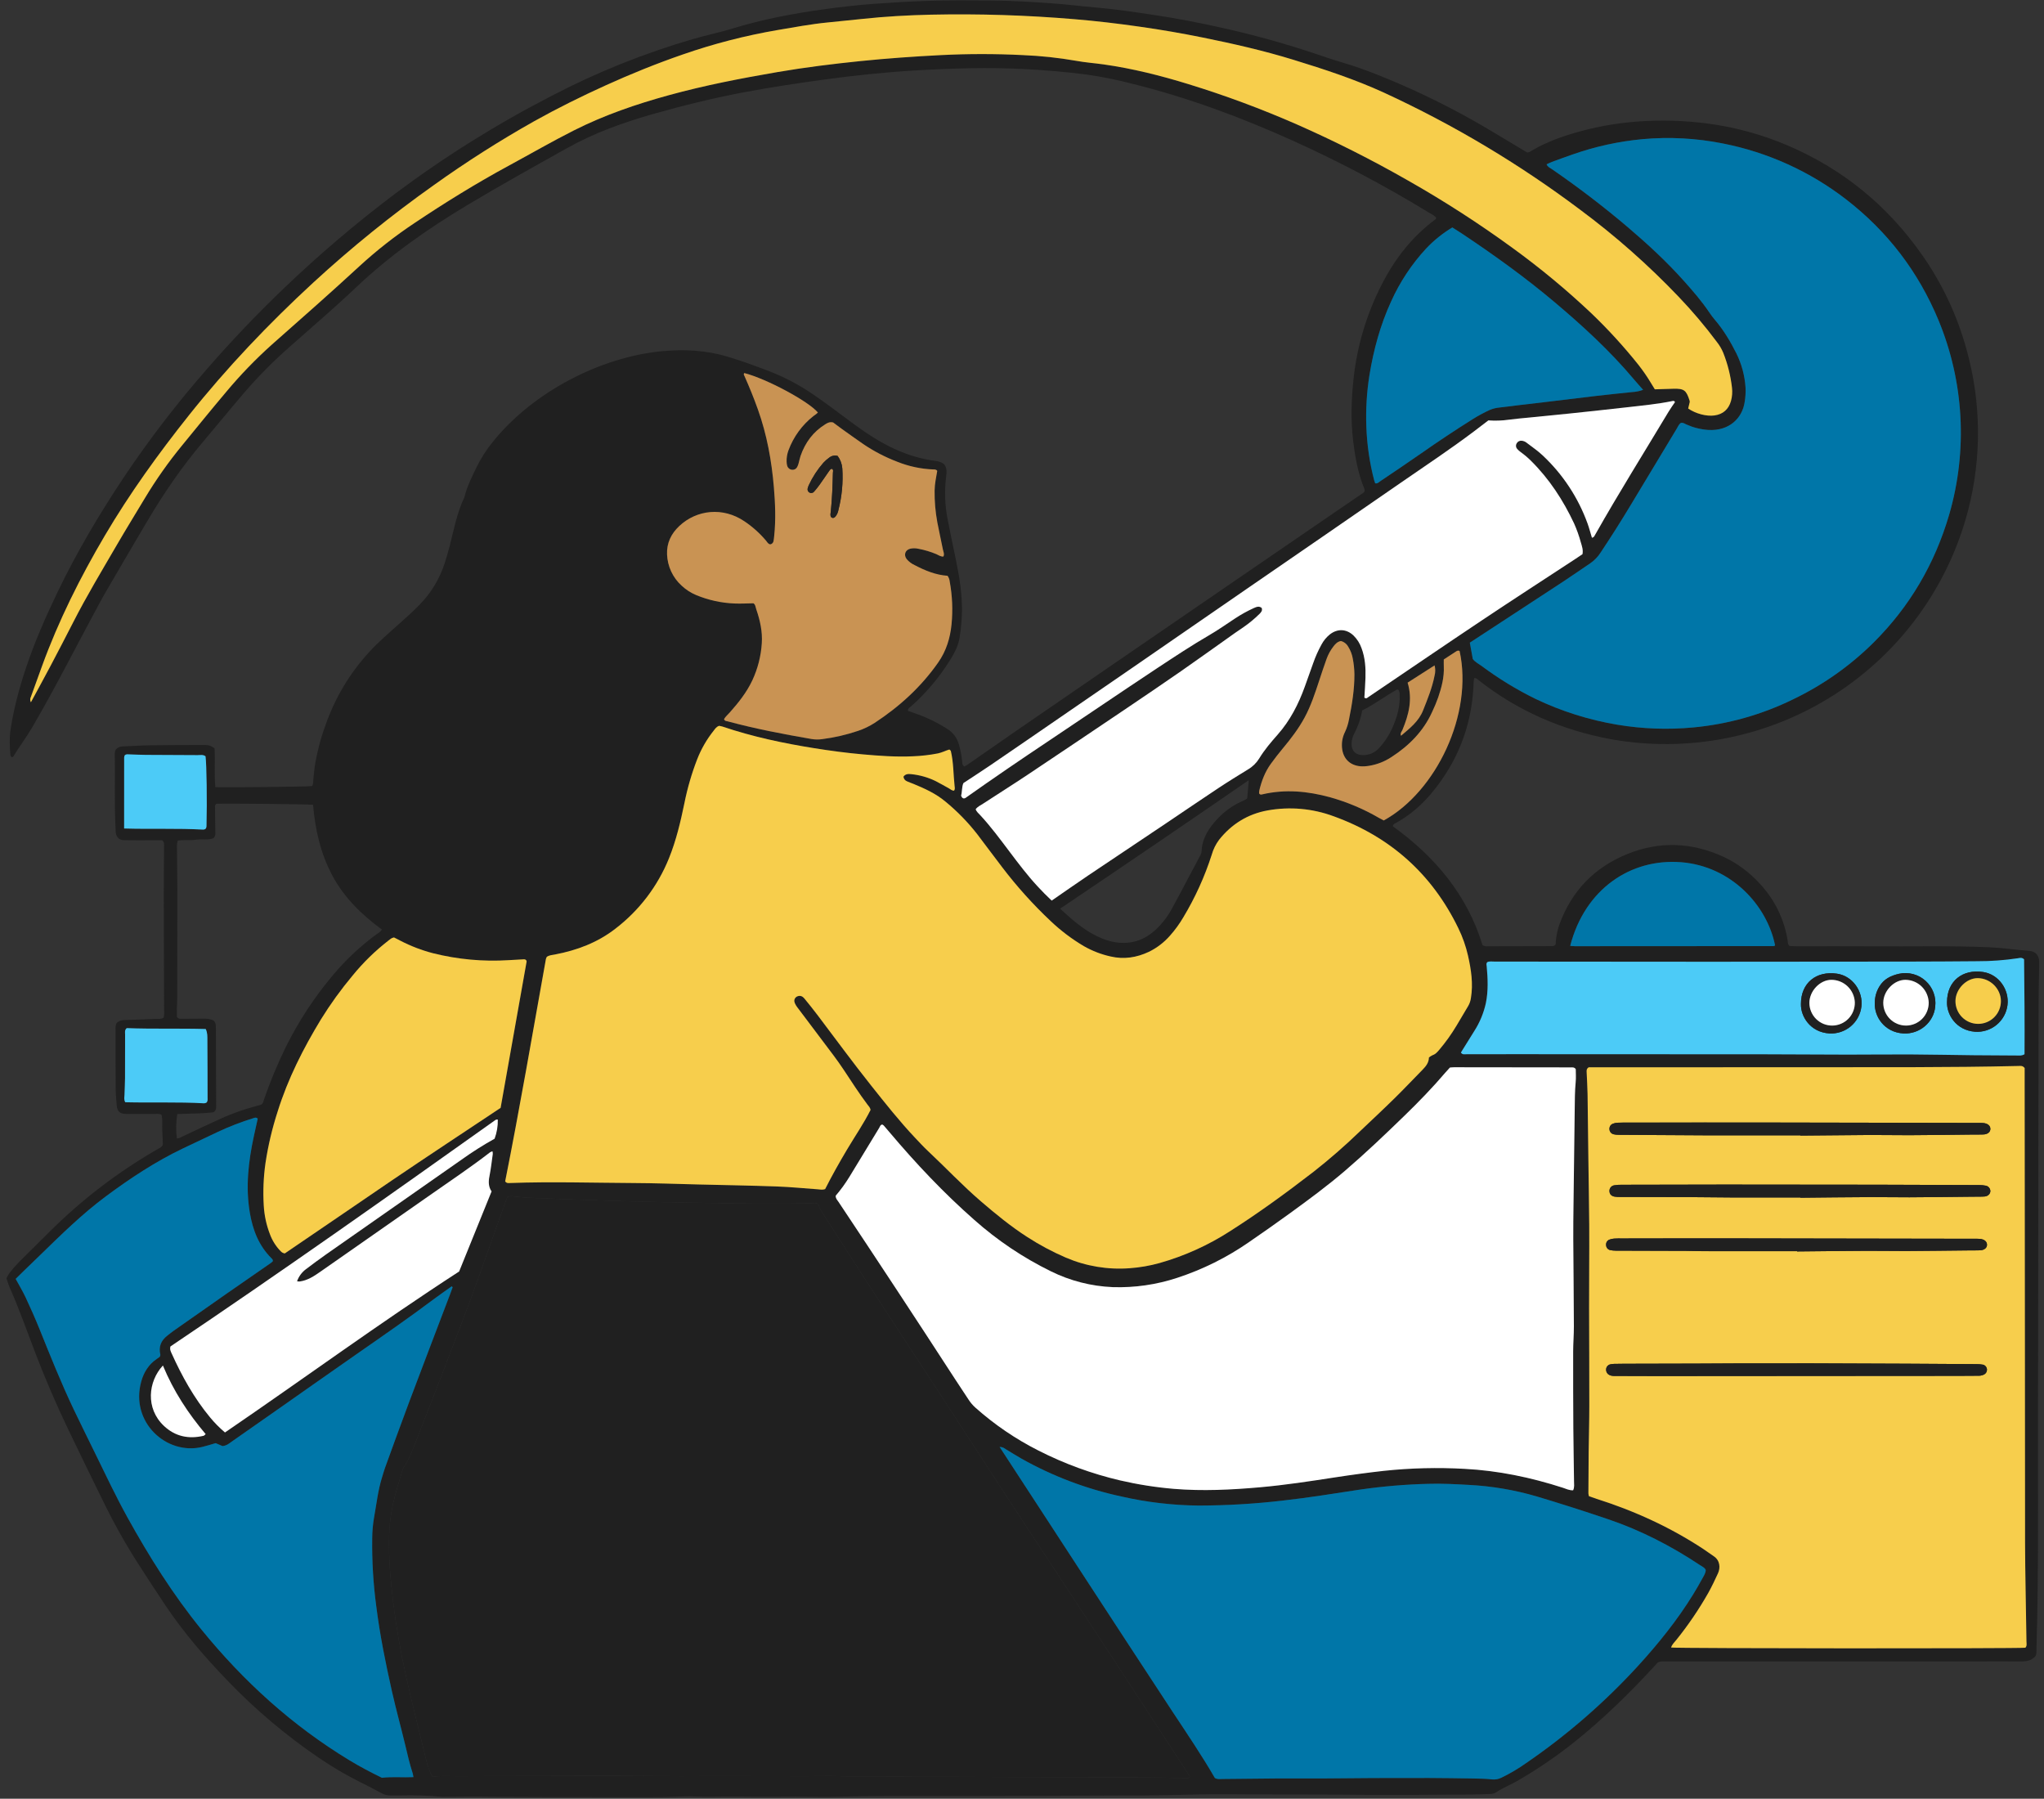 <svg xmlns="http://www.w3.org/2000/svg" width="308" height="271" viewBox="0 0 308 271" fill="none"><rect x="0" y="0" width="308" height="271" fill="#333333" stroke="none"/><g clip-path="url(#clip0_84_139)"><path d="M1.424 191.805C1.864 191.239 2.333 190.696 2.829 190.179C4.342 188.652 5.895 187.164 7.41 185.637C12.308 180.744 17.833 176.522 23.841 173.082C24.087 172.938 24.39 172.843 24.538 172.443C24.512 171.775 24.494 171.019 24.448 170.265C24.402 169.48 24.558 168.678 24.319 167.929C23.899 167.761 23.516 167.829 23.141 167.829C21.748 167.824 20.358 167.846 18.965 167.824C18.045 167.807 17.667 167.443 17.587 166.531C17.513 165.692 17.438 164.851 17.433 164.01C17.411 161.059 17.416 158.108 17.418 155.156C17.418 154.825 17.362 154.478 17.596 154.113C17.891 153.839 18.277 153.687 18.679 153.686C20.282 153.639 21.882 153.571 23.482 153.505C23.851 153.488 24.238 153.581 24.638 153.34C24.799 152.888 24.726 152.381 24.724 151.886C24.712 146.238 24.685 140.589 24.677 134.938C24.673 132.495 24.712 130.048 24.719 127.605C24.719 127.28 24.809 126.924 24.438 126.592H23.129C21.653 126.592 20.177 126.614 18.701 126.585C17.96 126.573 17.543 126.151 17.44 125.424C17.418 125.258 17.431 125.088 17.421 124.919C17.218 121.254 17.357 117.586 17.304 113.918C17.299 113.588 17.265 113.24 17.448 112.925C17.589 112.77 17.763 112.648 17.956 112.566C18.149 112.485 18.358 112.446 18.567 112.452C19.916 112.406 21.263 112.306 22.609 112.289C25.265 112.249 27.922 112.252 30.578 112.24C31.168 112.237 31.761 112.249 32.337 112.769C32.432 114.659 32.266 116.635 32.449 118.591C34.744 118.656 46.25 118.53 47.008 118.432C47.238 118.142 47.182 117.793 47.216 117.461C47.282 116.835 47.323 116.203 47.411 115.576C47.743 113.452 48.28 111.365 49.014 109.345C50.432 105.227 52.685 101.446 55.631 98.238C57.058 96.68 58.666 95.314 60.236 93.909C61.244 93.012 62.249 92.107 63.19 91.144C64.947 89.367 66.259 87.2 67.017 84.82C67.286 83.976 67.542 83.129 67.759 82.271C68.391 79.783 68.859 77.247 69.979 74.906C70.357 73.335 71.081 71.906 71.774 70.462C72.458 69.058 73.302 67.739 74.291 66.531C80.416 58.941 90.583 53.814 99.62 52.926C103.023 52.59 106.365 52.756 109.631 53.734C111.765 54.37 113.86 55.148 115.943 55.941C118.304 56.857 120.547 58.05 122.627 59.494C124.261 60.611 125.854 61.794 127.437 62.984C129.225 64.326 131.03 65.638 132.991 66.723C135.447 68.084 138.038 69.052 140.831 69.425C141.32 69.462 141.793 69.618 142.209 69.879C142.743 70.491 142.648 71.169 142.563 71.84C142.295 74.021 142.382 76.231 142.821 78.383C143.221 80.408 143.641 82.43 144.06 84.451C144.585 86.973 144.975 89.507 144.958 92.095C144.928 93.4 144.81 94.702 144.604 95.992C144.431 97.209 143.865 98.314 143.216 99.36C141.596 101.983 139.603 104.357 137.301 106.408C137.101 106.586 136.779 106.691 136.808 107.089C137.279 107.255 137.757 107.416 138.228 107.596C139.854 108.184 141.407 108.956 142.858 109.896C143.637 110.408 144.208 111.182 144.465 112.079C144.72 112.927 144.893 113.797 144.98 114.679C145.009 114.959 144.963 115.283 145.312 115.481C145.453 115.412 145.591 115.336 145.724 115.252C148.287 113.474 150.841 111.686 153.412 109.915C158.722 106.26 164.038 102.609 169.36 98.963C174.816 95.219 180.275 91.476 185.734 87.734C192.167 83.327 198.6 78.92 205.033 74.513C205.268 74.352 205.575 74.254 205.638 73.923C205.635 73.836 205.622 73.75 205.599 73.667C204.633 71.347 204.202 68.901 203.902 66.43C203.524 63.316 203.624 60.192 203.958 57.09C204.496 52.047 205.974 47.15 208.317 42.652C210.266 38.893 212.817 35.637 216.234 33.096C216.327 33.028 216.447 32.959 216.383 32.774C216.137 32.45 215.737 32.286 215.383 32.072C208.766 28.026 201.904 24.396 194.835 21.204C186.986 17.66 178.939 14.678 170.57 12.605C168.328 12.02 166.055 11.563 163.762 11.234C160.666 10.834 157.564 10.571 154.444 10.407C148.919 10.12 143.399 10.29 137.884 10.615C133.342 10.88 128.815 11.358 124.303 11.973C120.21 12.532 116.129 13.144 112.07 13.909C107.516 14.77 103.015 15.873 98.557 17.136C94.007 18.424 89.575 20.007 85.426 22.328C80.389 25.148 75.34 27.953 70.386 30.921C64.405 34.503 58.719 38.491 53.646 43.305C50.404 46.383 46.996 49.276 43.657 52.246C41.248 54.362 38.986 56.638 36.886 59.06C34.746 61.558 32.673 64.109 30.549 66.618C27.378 70.359 24.624 74.396 22.136 78.613C20.162 81.951 18.2 85.296 16.25 88.646C15.801 89.409 15.369 90.18 14.947 90.958C11.574 97.182 8.401 103.516 4.827 109.63C3.954 111.128 2.895 112.496 2.007 113.979C1.973 114.037 1.876 114.057 1.807 114.096C1.734 114.054 1.672 113.993 1.629 113.92C1.586 113.847 1.562 113.764 1.561 113.679C1.466 112.459 1.4 111.245 1.58 110.023C2.054 106.801 2.9 103.672 3.927 100.592C5.222 96.709 6.876 92.97 8.64 89.28C11.537 83.225 14.962 77.471 18.677 71.881C22.505 66.172 26.698 60.717 31.229 55.548C34.91 51.314 38.779 47.259 42.837 43.381C48.108 38.338 53.67 33.608 59.495 29.216C66.957 23.631 74.874 18.682 83.163 14.419C90.005 10.855 97.185 7.979 104.596 5.834C106.538 5.276 108.523 4.878 110.458 4.281C114.897 2.91 119.448 2.054 124.044 1.413C126.673 1.047 129.31 0.749 131.962 0.559C134.484 0.379 137.008 0.225 139.535 0.14C142.865 0.027 146.197 0.054 149.529 0.079C152.398 0.098 155.259 0.284 158.118 0.471C160.43 0.623 162.732 0.925 165.042 1.12C168.067 1.379 171.067 1.832 174.067 2.283C177.4 2.783 180.707 3.43 184 4.159C188.771 5.213 193.484 6.517 198.118 8.066C199.516 8.534 200.909 9.02 202.324 9.432C204.221 9.996 206.09 10.656 207.921 11.407C213.597 13.678 219.088 16.388 224.342 19.512C226.257 20.658 228.172 21.804 230.121 22.972C230.236 22.965 230.35 22.943 230.46 22.907C232.409 21.702 234.524 20.863 236.7 20.195C240.006 19.183 243.417 18.548 246.866 18.302C250.273 18.055 253.696 18.149 257.084 18.582C261.311 19.117 265.443 20.237 269.361 21.911C277.686 25.46 284.415 30.974 289.599 38.364C292.663 42.717 294.945 47.572 296.341 52.709C298.54 60.589 298.623 68.909 296.58 76.83C293.609 88.317 286.409 98.257 276.419 104.661C266.43 111.065 254.39 113.459 242.71 111.364C235.382 109.998 228.701 107.123 222.823 102.487C222.628 102.336 222.459 102.123 222.128 102.167C222.103 102.362 222.064 102.567 222.057 102.772C221.903 107.728 220.564 112.337 217.895 116.515C215.971 119.532 213.615 122.151 210.441 123.937C210.234 124.054 209.953 124.117 209.868 124.48C216.227 129.058 221.081 134.824 223.391 142.394C223.633 142.546 223.922 142.608 224.206 142.567C227.367 142.562 230.529 142.555 233.692 142.545C233.938 142.543 234.207 142.584 234.409 142.279C234.449 141.245 234.646 140.223 234.994 139.248C236.836 134.207 240.268 130.675 245.215 128.668C250.125 126.675 255.013 126.91 259.809 129.134C261.832 130.099 263.648 131.45 265.153 133.112C267.392 135.494 268.864 138.494 269.375 141.723C269.414 141.965 269.363 142.23 269.634 142.518C269.963 142.533 270.375 142.569 270.788 142.569C274.581 142.572 278.376 142.545 282.171 142.574C288.03 142.621 293.892 142.465 299.751 142.716C301.778 142.804 303.773 143.111 305.788 143.262C306.695 143.33 307.249 143.913 307.271 144.85C307.278 145.145 307.276 145.44 307.271 145.735C307.244 147.335 307.193 148.937 307.188 150.537C307.169 158.759 307.156 166.98 307.149 175.201C307.132 187.51 307.115 199.821 307.098 212.133C307.069 224.232 307.217 236.332 306.866 248.428C306.854 248.804 306.912 249.192 306.688 249.553C306.149 250.148 305.449 250.314 304.649 250.309C302.078 250.289 299.504 250.311 296.934 250.311C289.85 250.314 282.766 250.315 275.681 250.314C267.417 250.314 259.153 250.315 250.888 250.319C250.554 250.319 250.213 250.262 249.815 250.462C249.642 250.648 249.415 250.894 249.186 251.143C245.378 255.267 241.373 259.184 236.96 262.671C234.282 264.79 231.449 266.705 228.484 268.4C227.496 268.964 226.421 269.359 225.481 270.017C225.152 270.214 224.772 270.309 224.389 270.29C223.589 270.315 222.789 270.356 221.988 270.364C219.249 270.386 216.51 270.402 213.771 270.412C211.495 270.42 209.219 270.429 206.943 270.422C204.414 270.412 201.884 270.376 199.355 270.366C196.108 270.354 192.862 270.359 189.618 270.351C187.213 270.344 184.81 270.303 182.407 270.327C179.078 270.364 175.748 270.488 172.419 270.503C161.749 270.554 151.082 270.586 140.416 270.6C135.608 270.612 130.803 270.554 125.998 270.705C123.261 270.79 120.522 270.639 117.78 270.69C114.285 270.756 110.784 270.61 107.284 270.698C105.769 270.737 104.247 270.595 102.733 270.664C99.698 270.8 96.661 270.754 93.627 270.761C87.556 270.778 81.484 270.737 75.413 270.715C74.191 270.71 72.969 270.671 71.747 270.673C70.064 270.673 68.381 270.698 66.695 270.71C66.612 270.71 66.528 270.705 66.444 270.695C64.43 270.517 62.407 270.454 60.385 270.505C59.88 270.522 59.375 270.505 58.868 270.515C58.361 270.517 57.863 270.385 57.424 270.132C56.426 269.586 55.417 269.06 54.397 268.554C52.169 267.448 50.022 266.188 47.969 264.783C43.053 261.433 38.496 257.584 34.371 253.296C30.905 249.716 27.663 245.948 24.882 241.802C23.638 239.946 22.428 238.068 21.211 236.195C19.277 233.229 17.518 230.152 15.943 226.981C14.001 223.052 12.083 219.112 10.188 215.16C8.444 211.509 6.846 207.795 5.393 204.017C4.112 200.673 2.927 197.293 1.478 194.015C1.276 193.556 1.141 193.069 0.973 192.588C1.103 192.316 1.254 192.054 1.424 191.805ZM19.099 154.898C18.75 155.188 18.85 155.547 18.85 155.866C18.84 158.054 18.853 160.242 18.84 162.429C18.838 163.271 18.777 164.11 18.76 164.951C18.753 165.278 18.636 165.614 18.872 166.066C22.846 166.163 26.799 166.005 30.746 166.224C30.858 166.216 30.969 166.191 31.073 166.148C31.337 165.936 31.28 165.668 31.28 165.427C31.276 162.524 31.273 159.62 31.251 156.717C31.249 156.181 31.283 155.625 31 155.032C27.036 154.917 23.046 155.049 19.099 154.898ZM30.971 113.942C30.607 113.657 30.171 113.771 29.763 113.769C27.156 113.747 24.548 113.747 21.941 113.73C21.102 113.723 20.26 113.681 19.421 113.654C19.216 113.649 19.004 113.605 18.797 113.786C18.752 113.889 18.723 113.997 18.709 114.108C18.704 117.635 18.704 121.159 18.704 124.822C22.738 124.944 26.687 124.773 30.629 124.99C30.737 124.98 30.843 124.951 30.941 124.905C31.141 124.705 31.112 124.488 31.119 124.283C31.215 120.807 31.134 115.12 30.971 113.942ZM50.094 131.936C48.311 128.614 47.496 125.024 47.174 121.251C46.313 121.151 34.415 121.037 32.62 121.095C32.354 121.259 32.4 121.529 32.403 121.771C32.41 123.034 32.422 124.297 32.446 125.561C32.456 125.698 32.434 125.835 32.382 125.962C32.331 126.089 32.251 126.203 32.149 126.295C31.315 126.612 30.368 126.38 29.458 126.519C28.595 126.651 27.702 126.502 26.787 126.641C26.622 127.178 26.663 127.683 26.668 128.175C26.677 130.07 26.724 131.968 26.724 133.863C26.726 139.343 26.721 144.822 26.707 150.301C26.707 150.806 26.665 151.31 26.656 151.815C26.646 152.315 26.653 152.813 26.653 153.208C26.922 153.549 27.19 153.493 27.434 153.493C28.488 153.493 29.541 153.487 30.595 153.474C31.146 153.469 31.69 153.491 32.178 153.754C32.289 153.855 32.377 153.979 32.435 154.117C32.494 154.255 32.522 154.404 32.517 154.554C32.532 154.764 32.534 154.976 32.534 155.186C32.527 159.017 32.563 162.851 32.576 166.683C32.578 166.987 32.573 167.275 32.178 167.575C30.454 167.795 28.566 167.761 26.717 167.843C26.516 169.064 26.493 170.307 26.648 171.533C27.082 171.497 27.436 171.253 27.814 171.077C29.61 170.243 31.39 169.38 33.195 168.57C34.193 168.121 35.212 167.714 36.247 167.358C37.278 167 38.34 166.729 39.391 166.419C39.679 166.195 39.71 165.836 39.823 165.527C40.766 162.823 41.873 160.178 43.135 157.608C45.076 153.72 47.48 150.081 50.294 146.769C52.201 144.514 54.37 142.494 56.753 140.75C57.017 140.56 57.341 140.431 57.539 140.04C54.529 137.836 51.887 135.275 50.094 131.936ZM79.272 144.645C79.099 144.479 78.882 144.535 78.677 144.545C78.004 144.577 77.331 144.618 76.657 144.66C72.824 144.903 68.977 144.551 65.251 143.616C63.538 143.171 61.88 142.535 60.31 141.718C59.975 141.548 59.641 141.374 59.37 141.235C58.975 141.306 58.766 141.526 58.534 141.704C56.533 143.255 54.716 145.029 53.119 146.994C51.387 149.063 49.804 151.253 48.382 153.547C45.701 157.951 43.379 162.527 41.837 167.465C41.017 169.99 40.405 172.579 40.008 175.204C39.702 177.334 39.614 179.49 39.745 181.638C39.828 183.113 40.142 184.566 40.674 185.945C41.023 186.898 41.57 187.766 42.279 188.493C42.441 188.685 42.669 188.809 42.918 188.84C48.25 185.23 53.626 181.528 59.024 177.86C64.427 174.192 69.888 170.609 75.435 166.912C76.748 159.542 78.053 152.194 79.353 144.869C79.365 144.803 79.301 144.723 79.272 144.645ZM25.868 203.914C27.414 207.343 29.232 210.614 31.641 213.528C32.325 214.356 33.081 215.122 33.9 215.816C45.76 207.724 57.209 199.319 69.183 191.566C70.796 187.584 72.425 183.561 74.072 179.499C73.596 178.804 73.586 178.043 73.752 177.218C73.974 176.106 74.096 174.972 74.255 173.846C74.253 173.715 74.237 173.585 74.206 173.458C74.079 173.492 73.957 173.543 73.842 173.609C70.942 175.855 67.891 177.889 64.888 179.994C59.366 183.862 53.838 187.723 48.306 191.579C47.34 192.252 46.357 192.92 45.14 193.074C45.012 193.076 44.885 193.064 44.76 193.039C45.015 192.312 45.482 191.677 46.101 191.218C47.111 190.457 48.123 189.698 49.157 188.974C55.958 184.211 62.761 179.453 69.566 174.702C71.159 173.561 72.816 172.511 74.528 171.558C74.868 170.637 75.032 169.661 75.011 168.68C74.93 168.664 74.846 168.668 74.767 168.691C74.688 168.714 74.615 168.755 74.555 168.812C58.358 180.338 42.123 191.805 25.685 202.858C25.556 203.309 25.731 203.614 25.868 203.914ZM24.546 205.731C22.314 208.153 21.902 212.189 24.697 214.823C26.4 216.428 28.424 216.84 30.666 216.321C30.773 216.296 30.858 216.172 30.988 216.065C28.356 212.962 26.156 209.604 24.546 205.731ZM141.365 99.821C142.589 98.072 143.182 96.121 143.385 94.043C143.592 91.9 143.499 89.739 143.109 87.622C143.08 87.307 142.967 87.005 142.782 86.749C141.028 86.632 139.396 85.968 137.823 85.141C137.361 84.932 136.951 84.622 136.623 84.234C136.143 83.603 136.394 82.864 137.162 82.668C137.577 82.58 138.006 82.586 138.418 82.686C139.329 82.857 140.219 83.124 141.075 83.481C141.416 83.627 141.728 83.881 142.155 83.849C142.348 83.473 142.143 83.115 142.077 82.766C141.814 81.403 141.492 80.049 141.238 78.683C140.948 77.108 140.811 75.508 140.831 73.906C140.843 72.886 141.067 71.903 141.226 70.947C141.053 70.696 140.833 70.735 140.631 70.728C138.774 70.655 136.943 70.265 135.218 69.574C133.405 68.884 131.678 67.986 130.071 66.899C128.961 66.133 127.869 65.345 126.771 64.562C126.327 64.245 125.893 63.911 125.542 63.65C125.017 63.521 124.686 63.721 124.364 63.919C122.529 65.05 121.329 66.682 120.629 68.696C120.505 69.052 120.444 69.43 120.339 69.794C120.288 69.998 120.212 70.194 120.112 70.379C120.041 70.51 119.934 70.617 119.803 70.687C119.672 70.758 119.523 70.789 119.375 70.776C119.206 70.767 119.043 70.706 118.909 70.602C118.775 70.498 118.676 70.355 118.624 70.194C118.567 69.991 118.536 69.782 118.531 69.572C118.511 68.981 118.607 68.391 118.814 67.838C119.567 65.811 120.863 64.03 122.561 62.692C122.693 62.589 122.839 62.499 122.971 62.397C123.068 62.321 123.154 62.233 123.246 62.153C121.822 60.448 115.509 57.065 112.16 56.207C111.997 56.365 112.116 56.517 112.182 56.66C112.921 58.316 113.602 59.992 114.209 61.699C115.563 65.496 116.275 69.421 116.612 73.423C116.817 75.864 116.917 78.303 116.658 80.744C116.631 80.995 116.612 81.247 116.563 81.495C116.546 81.622 116.491 81.74 116.404 81.833C116.317 81.926 116.203 81.99 116.078 82.015C115.738 81.973 115.612 81.676 115.431 81.459C114.479 80.329 113.371 79.339 112.141 78.52C108.948 76.371 104.999 76.774 102.357 79.254C101.128 80.408 100.44 81.834 100.515 83.529C100.549 84.418 100.759 85.29 101.134 86.097C101.509 86.903 102.041 87.626 102.698 88.224C103.345 88.833 104.096 89.319 104.916 89.661C106.75 90.418 108.704 90.846 110.687 90.924C111.606 90.966 112.528 90.907 113.526 90.892C113.833 91.068 113.851 91.49 113.968 91.829C114.531 93.473 114.909 95.163 114.792 96.907C114.669 98.846 114.185 100.745 113.363 102.506C112.509 104.321 111.28 105.862 109.96 107.347C109.66 107.686 109.301 107.981 109.099 108.35C109.228 108.667 109.465 108.628 109.658 108.681C113.807 109.803 118.026 110.606 122.261 111.337C122.802 111.429 123.354 111.436 123.898 111.359C125.737 111.123 127.549 110.705 129.305 110.111C130.185 109.815 131.024 109.411 131.803 108.908C135.54 106.455 138.789 103.501 141.365 99.821ZM188.322 88.407C182.424 92.47 176.526 96.537 170.628 100.609C165.352 104.243 160.073 107.871 154.79 111.493C152.915 112.781 151.041 114.074 149.156 115.349C147.865 116.22 146.558 117.066 145.173 117.981C144.914 118.559 144.994 119.288 144.824 119.866C144.924 120.151 145.038 120.261 145.226 120.293C145.305 120.289 145.383 120.271 145.455 120.239C149.617 117.291 153.832 114.423 158.074 111.591C163.506 107.964 168.901 104.282 174.35 100.68C176.951 98.963 179.551 97.241 182.249 95.675C183.559 94.914 184.8 94.034 186.069 93.2C186.981 92.593 187.941 92.06 188.939 91.607C189.325 91.434 189.722 91.27 190.115 91.587C190.274 91.987 190.03 92.246 189.798 92.483C189.048 93.224 188.234 93.898 187.366 94.497C186.954 94.79 186.527 95.06 186.112 95.353C183.395 97.275 180.695 99.221 177.963 101.121C175.124 103.092 172.263 105.028 169.396 106.96C164.577 110.211 159.749 113.452 154.912 116.683C152.668 118.181 150.385 119.615 148.126 121.09C147.743 121.342 147.304 121.527 147.021 121.92C147.143 122.3 147.453 122.539 147.705 122.81C149.312 124.544 150.712 126.446 152.134 128.329C153.481 130.114 154.825 131.897 156.347 133.538C157.03 134.277 157.732 134.994 158.474 135.685C160.33 134.407 162.118 133.148 163.933 131.926C167.848 129.29 171.777 126.675 175.697 124.046C178.322 122.285 180.929 120.498 183.563 118.754C185.039 117.776 186.547 116.847 188.054 115.922C188.745 115.518 189.325 114.95 189.745 114.269C190.532 112.969 191.525 111.808 192.528 110.674C194.403 108.55 195.66 106.094 196.611 103.457C197.043 102.27 197.462 101.079 197.887 99.887C198.219 98.932 198.632 98.007 199.121 97.121C199.438 96.522 199.873 95.995 200.401 95.57C201.56 94.677 202.902 94.746 203.955 95.748C204.498 96.283 204.911 96.934 205.163 97.653C205.707 99.102 205.804 100.611 205.755 102.136C205.724 103.14 205.646 104.145 205.59 105.106C205.899 105.326 206.046 105.116 206.197 105.013C211.89 101.17 217.561 97.292 223.274 93.478C227.97 90.341 232.711 87.275 237.434 84.178C237.782 83.949 238.126 83.712 238.456 83.493C238.583 82.829 238.368 82.259 238.205 81.708C237.939 80.733 237.599 79.78 237.187 78.856C235.543 75.362 233.458 72.162 230.699 69.428C230.221 68.952 229.705 68.515 229.157 68.121C228.951 67.978 228.763 67.809 228.599 67.618C228.501 67.505 228.443 67.363 228.433 67.214C228.423 67.065 228.461 66.917 228.543 66.791C228.613 66.661 228.721 66.554 228.852 66.485C228.983 66.415 229.132 66.386 229.279 66.401C229.576 66.425 229.858 66.543 230.084 66.738C230.884 67.352 231.733 67.923 232.463 68.616C235.489 71.453 237.804 74.964 239.219 78.864C239.473 79.569 239.661 80.298 239.88 81.015C239.935 81.003 239.989 80.986 240.041 80.966C240.079 80.948 240.113 80.924 240.144 80.895C240.175 80.868 240.203 80.837 240.227 80.803C240.29 80.695 240.351 80.583 240.414 80.474C243.941 74.237 247.747 68.167 251.432 62.023C251.732 61.521 252.081 61.048 252.393 60.585C252.371 60.519 252.324 60.465 252.263 60.433C252.202 60.401 252.131 60.393 252.064 60.411C249.791 60.88 247.481 61.097 245.181 61.36C242.293 61.689 239.402 61.997 236.514 62.301C234.502 62.514 232.489 62.702 230.48 62.904C229.431 63.009 228.379 63.092 227.338 63.236C226.324 63.379 225.298 63.413 224.277 63.338C223.562 63.882 222.833 64.448 222.096 65.001C218.525 67.691 214.8 70.159 211.124 72.698C203.531 77.944 195.93 83.181 188.322 88.407ZM159.742 136.899C160.32 137.421 160.808 137.877 161.315 138.314C162.757 139.56 164.286 140.674 166.069 141.392C167.752 142.07 169.477 142.299 171.255 141.777C172.458 141.423 173.455 140.733 174.351 139.879C175.282 138.96 176.066 137.902 176.675 136.743C177.531 135.194 178.344 133.624 179.173 132.06C179.668 131.131 180.163 130.202 180.658 129.273C180.834 128.939 181.049 128.622 181.066 128.224C181.151 126.246 182.188 124.724 183.471 123.349C184.538 122.203 185.832 121.291 187.271 120.673C187.461 120.59 187.642 120.481 187.825 120.378C187.866 120.35 187.903 120.317 187.937 120.281C188.01 119.42 188.086 118.547 188.171 117.547C178.69 124.076 169.279 130.485 159.742 136.899ZM204.082 110.489C203.838 110.931 203.696 111.423 203.667 111.928C203.599 113.071 204.253 113.774 205.385 113.764C205.826 113.772 206.264 113.687 206.671 113.516C207.078 113.344 207.444 113.089 207.746 112.767C209.09 111.369 209.914 109.691 210.483 107.869C210.813 106.826 210.957 105.733 210.907 104.64C210.921 104.411 210.87 104.182 210.761 103.979C210.709 103.94 210.652 103.908 210.592 103.882C210.55 103.877 210.507 103.887 210.47 103.909C208.707 104.882 207.112 106.126 205.27 107.033C205.05 108.238 204.65 109.403 204.082 110.489ZM211.322 109.979C211.217 110.233 210.951 110.452 211.112 110.852C212.422 109.73 213.766 108.713 214.434 107.035C215.12 105.318 215.812 103.611 216.168 101.789C216.303 101.284 216.303 100.753 216.168 100.248C214.734 101.167 213.437 101.999 212.107 102.848C212.883 105.374 212.271 107.696 211.322 109.979ZM214.888 37.452C212.709 39.807 210.928 42.502 209.614 45.429C207.985 48.973 206.978 52.695 206.351 56.543C205.942 59.123 205.787 61.737 205.89 64.348C205.99 67.044 206.382 69.721 207.058 72.332C207.1 72.493 207.163 72.65 207.219 72.815C207.568 72.891 207.77 72.647 207.995 72.493C210.053 71.103 212.122 69.723 214.159 68.299C216.712 66.508 219.309 64.785 221.949 63.128C222.772 62.616 223.626 62.157 224.506 61.753C224.973 61.562 225.466 61.441 225.969 61.397C228.184 61.116 230.404 60.865 232.619 60.602C235.294 60.28 237.968 59.948 240.646 59.636C242.402 59.433 244.163 59.255 245.922 59.072C246.493 59.043 247.056 58.929 247.593 58.733C247.081 58.151 246.627 57.658 246.198 57.143C242.58 52.834 238.448 49.056 234.158 45.444C229.767 41.747 225.113 38.41 220.344 35.225C219.859 34.901 219.359 34.596 218.844 34.267C217.387 35.144 216.056 36.215 214.888 37.452ZM208.553 13.963C204.141 11.939 199.538 10.434 194.906 9.01C190.432 7.632 185.878 6.595 181.293 5.666C178.112 5.02 174.916 4.469 171.704 4.015C168.453 3.552 165.189 3.161 161.91 2.893C154.726 2.285 147.515 2.057 140.306 2.21C136.85 2.288 133.398 2.479 129.957 2.849C128.198 3.039 126.437 3.215 124.676 3.388C122.156 3.637 119.673 4.105 117.18 4.525C112.32 5.357 107.536 6.59 102.879 8.21C98.935 9.571 95.069 11.136 91.268 12.861C87.621 14.514 84.033 16.29 80.536 18.241C75.319 21.176 70.264 24.392 65.395 27.875C59.027 32.382 52.953 37.292 47.211 42.574C40.471 48.783 34.171 55.409 28.458 62.58C23.858 68.357 19.548 74.337 15.791 80.705C12.081 87 8.82 93.507 6.322 100.384C5.761 101.928 5.202 103.473 4.644 105.018C4.584 105.141 4.553 105.277 4.556 105.414C4.558 105.551 4.592 105.685 4.656 105.806C5.683 103.909 6.657 102.138 7.6 100.353C8.762 98.153 9.908 95.947 11.04 93.734C13.052 89.787 15.34 86 17.565 82.173C18.96 79.769 20.424 77.403 21.853 75.018C23.506 72.271 25.355 69.647 27.387 67.167C29.6 64.457 31.807 61.743 34.064 59.068C36.197 56.508 38.515 54.109 40.998 51.888C45.423 47.978 49.855 44.081 54.192 40.078C56.772 37.712 59.531 35.55 62.446 33.611C67.074 30.516 71.803 27.591 76.701 24.941C79.96 23.175 83.17 21.316 86.482 19.646C91.061 17.336 95.871 15.69 100.796 14.339C106.204 12.854 111.706 11.793 117.229 10.846C121.341 10.142 125.481 9.632 129.635 9.205C133.662 8.793 137.696 8.512 141.736 8.305C145.864 8.096 150.001 8.095 154.129 8.303C156.825 8.412 159.511 8.699 162.169 9.163C163.533 9.415 164.928 9.512 166.304 9.705C170.653 10.319 174.897 11.388 179.09 12.68C184.648 14.388 190.103 16.415 195.428 18.751C201.135 21.267 206.708 24.078 212.124 27.172C217.59 30.27 222.874 33.678 227.95 37.379C232.114 40.4 236.078 43.688 239.817 47.222C242.344 49.645 244.707 52.232 246.891 54.968C247.595 55.863 248.24 56.803 248.822 57.782C248.996 58.068 249.171 58.35 249.359 58.655C250.318 58.626 251.237 58.592 252.157 58.57C253.759 58.533 254.094 58.78 254.591 60.346C254.603 60.387 254.606 60.428 254.625 60.538C254.552 60.841 254.467 61.202 254.384 61.55C255.55 62.34 257.138 62.755 258.343 62.592C259.631 62.419 260.479 61.667 260.836 60.407C261.013 59.754 261.063 59.073 260.984 58.402C260.778 56.599 260.334 54.832 259.665 53.146C259.421 52.561 259.097 52.013 258.704 51.517C256.913 49.118 254.977 46.831 252.906 44.669C248.36 39.909 243.419 35.544 238.136 31.621C228.93 24.701 219.013 18.782 208.553 13.963ZM221.925 99.282C222.259 99.741 222.803 100.004 223.274 100.348C225.81 102.237 228.514 103.889 231.353 105.284C235.271 107.158 239.433 108.472 243.717 109.189C247.505 109.821 251.36 109.958 255.184 109.594C260.399 109.105 265.483 107.672 270.185 105.365C274.681 103.21 278.783 100.317 282.323 96.807C287.782 91.37 291.548 84.934 293.711 77.54C296.524 67.862 295.951 57.515 292.087 48.207C289.057 40.925 284.425 34.871 278.191 30.045C272.733 25.829 266.369 22.942 259.601 21.614C255.628 20.819 251.561 20.6 247.525 20.963C243.955 21.293 240.438 22.058 237.053 23.241C235.977 23.611 234.912 24.004 233.843 24.397C233.572 24.499 233.314 24.636 233.045 24.758C233.228 25.172 233.604 25.314 233.909 25.526C237.869 28.248 241.688 31.171 245.349 34.284C248.303 36.801 251.152 39.432 253.74 42.33C255.086 43.837 256.416 45.366 257.55 47.049C257.807 47.434 258.085 47.805 258.384 48.158C259.711 49.707 260.743 51.444 261.653 53.256C262.436 54.848 262.902 56.578 263.024 58.348C263.065 59.106 263.019 59.866 262.887 60.614C262.521 63.011 260.56 64.955 257.428 64.777C256.289 64.7 255.173 64.423 254.13 63.96C253.872 63.85 253.628 63.64 253.289 63.714C252.967 63.923 252.835 64.294 252.642 64.611C250.332 68.435 248.026 72.261 245.725 76.088C244.268 78.508 242.758 80.892 241.193 83.242C240.785 83.882 240.254 84.433 239.629 84.863C238.261 85.776 236.919 86.727 235.546 87.627C231.601 90.219 227.652 92.803 223.696 95.377C222.959 95.858 222.221 96.34 221.481 96.824C221.635 97.675 221.776 98.455 221.925 99.282ZM219.942 98.089C219.725 97.948 219.542 98.06 219.369 98.172C218.769 98.558 218.176 98.95 217.556 99.355C217.556 99.731 217.544 100.065 217.559 100.397C217.637 102.028 217.222 103.574 216.705 105.091C216.436 105.845 216.127 106.584 215.781 107.306C214.459 110.194 212.315 112.349 209.68 114.052C208.659 114.731 207.505 115.183 206.295 115.379C205.88 115.451 205.458 115.476 205.038 115.452C203.385 115.325 202.343 114.257 202.219 112.608C202.153 111.805 202.309 110.999 202.67 110.279C202.957 109.671 203.161 109.027 203.277 108.364C203.733 106.133 204.097 103.892 204.092 101.604C204.079 100.803 203.996 100.005 203.843 99.219C203.734 98.594 203.506 97.996 203.17 97.458C203.054 97.241 202.895 97.051 202.702 96.899C202.51 96.748 202.288 96.637 202.05 96.575C201.511 96.682 201.206 97.031 200.921 97.402C200.481 97.969 200.134 98.603 199.892 99.28C199.506 100.348 199.148 101.426 198.794 102.506C198.16 104.426 197.538 106.345 196.567 108.135C195.657 109.811 194.508 111.311 193.289 112.769C192.669 113.51 192.079 114.281 191.508 115.061C190.625 116.271 190.103 117.647 189.759 119.093C189.735 119.24 189.725 119.388 189.727 119.537C189.876 119.761 190.04 119.72 190.203 119.681C193.657 118.871 197.06 119.193 200.44 120.125C202.999 120.838 205.456 121.874 207.753 123.207C208.007 123.354 208.27 123.483 208.512 123.612C216.408 119.271 222.018 107.584 219.942 98.089ZM221.21 143.994C220.884 142.554 220.391 141.157 219.742 139.831C215.773 131.658 209.47 126.056 200.955 122.978C197.771 121.798 194.329 121.496 190.988 122.103C188.013 122.646 185.581 124.154 183.695 126.529C183.192 127.205 182.816 127.968 182.588 128.78C181.531 132.073 180.097 135.233 178.314 138.197C177.739 139.179 177.068 140.103 176.312 140.955C175.423 141.975 174.339 142.807 173.124 143.401C171.272 144.274 169.36 144.572 167.345 144.104C165.945 143.792 164.6 143.274 163.352 142.567C161.534 141.496 159.845 140.221 158.315 138.767C155.673 136.282 153.241 133.583 151.044 130.697C149.758 129.029 148.514 127.327 147.234 125.654C145.83 123.858 144.234 122.222 142.472 120.776C141.031 119.569 139.348 118.8 137.628 118.095C137.316 117.966 136.991 117.866 136.689 117.722C136.54 117.669 136.409 117.574 136.311 117.45C136.214 117.325 136.154 117.175 136.138 117.017C136.421 116.6 136.865 116.578 137.338 116.637C138.598 116.768 139.826 117.117 140.967 117.669C141.643 118.01 142.297 118.398 142.963 118.759C143.216 118.898 143.431 119.13 143.753 119.122C143.941 118.903 143.865 118.644 143.841 118.41C143.65 116.654 143.689 114.871 143.275 113.14C143.258 113.074 143.163 113.027 143.05 112.923C142.497 113.086 141.943 113.384 141.326 113.51C140.084 113.751 138.826 113.896 137.562 113.945C135.03 114.064 132.506 113.876 129.986 113.652C127.552 113.435 125.129 113.113 122.717 112.728C118.009 111.976 113.36 110.989 108.838 109.457C108.689 109.413 108.537 109.379 108.384 109.355C107.945 109.477 107.75 109.82 107.518 110.113C106.492 111.401 105.665 112.835 105.064 114.369C104.226 116.529 103.577 118.757 103.125 121.029C102.545 123.834 101.886 126.629 100.81 129.292C99.118 133.502 96.321 137.177 92.715 139.931C90.022 142.018 86.931 143.177 83.616 143.806C83.204 143.884 82.777 143.899 82.397 144.16C82.339 144.264 82.294 144.374 82.26 144.489C80.253 155.681 78.333 166.885 76.121 177.987C76.343 178.292 76.611 178.245 76.855 178.235C83.094 178.009 89.332 178.206 95.571 178.238C98.774 178.253 101.976 178.374 105.179 178.453C109.14 178.548 113.102 178.614 117.06 178.755C119.124 178.828 121.18 179.038 123.239 179.182C123.571 179.206 123.905 179.299 124.334 179.155C125.342 177.153 126.476 175.143 127.657 173.158C128.839 171.168 130.159 169.258 131.176 167.231C131.125 166.853 130.891 166.653 130.718 166.422C129.449 164.734 128.313 162.961 127.149 161.202C126.661 160.466 126.149 159.744 125.62 159.034C123.878 156.708 122.119 154.391 120.373 152.066C120.097 151.698 119.785 151.345 119.692 150.859C119.677 150.691 119.721 150.523 119.816 150.383C119.91 150.243 120.05 150.14 120.212 150.091C120.634 149.95 120.963 150.13 121.215 150.442C121.88 151.259 122.544 152.079 123.178 152.918C125.873 156.481 128.513 160.088 131.296 163.583C133.423 166.256 135.54 168.934 137.887 171.419C138.523 172.094 139.153 172.777 139.828 173.411C142.504 175.919 145.019 178.596 147.802 180.989C150.041 182.911 152.319 184.781 154.81 186.381C156.651 187.57 158.588 188.603 160.601 189.471C163.636 190.772 166.94 191.321 170.233 191.071C171.748 190.963 173.248 190.703 174.711 190.296C178.489 189.229 182.085 187.603 185.381 185.472C189.72 182.706 193.874 179.674 197.945 176.531C200.365 174.63 202.686 172.606 204.899 170.468C206.643 168.814 208.402 167.175 210.114 165.492C211.558 164.075 212.946 162.602 214.363 161.159C214.873 160.641 215.307 160.088 215.317 159.322C215.489 159.183 215.676 159.064 215.876 158.968C216.303 158.829 216.571 158.517 216.849 158.195C217.831 157.038 218.716 155.802 219.493 154.498C220.083 153.525 220.644 152.535 221.235 151.564C221.445 151.2 221.583 150.8 221.642 150.384C222.006 148.215 221.684 146.099 221.21 143.994ZM237.16 199.812C237.146 195.429 237.092 191.047 237.068 186.664C237.058 184.979 237.082 183.291 237.102 181.606C237.16 176.801 237.221 171.998 237.285 167.195C237.302 165.805 237.297 164.414 237.431 163.027C237.495 162.361 237.443 161.685 237.443 161.076C237.221 160.771 236.956 160.815 236.709 160.815C230.848 160.805 224.988 160.798 219.13 160.795C218.922 160.793 218.715 160.82 218.481 160.837C218.252 161.09 218.02 161.334 217.803 161.588C215.859 163.868 213.776 166.017 211.627 168.1C208.722 170.919 205.792 173.711 202.721 176.348C200.001 178.684 197.113 180.806 194.213 182.908C192.232 184.342 190.234 185.75 188.217 187.132C184.89 189.444 181.243 191.259 177.392 192.52C174.263 193.552 170.976 194.027 167.682 193.922C164.428 193.787 161.24 192.969 158.322 191.522C154.156 189.475 150.285 186.876 146.814 183.794C142.211 179.745 138.021 175.306 134.074 170.631C133.774 170.275 133.474 169.921 133.169 169.573C133.106 169.516 133.036 169.467 132.962 169.426C132.65 169.446 132.603 169.729 132.481 169.931C130.991 172.377 129.51 174.831 128.013 177.275C127.395 178.287 126.698 179.249 125.927 180.15C125.92 180.601 126.166 180.801 126.325 181.038C132.24 189.91 138.1 198.819 143.904 207.763C144.568 208.787 145.256 209.799 145.921 210.824C146.215 211.287 146.57 211.708 146.978 212.075C149.846 214.628 153.032 216.799 156.459 218.533C160.367 220.523 164.5 222.035 168.77 223.037C171.438 223.656 174.148 224.082 176.878 224.313C181.222 224.671 185.549 224.457 189.881 224.074C193.662 223.742 197.406 223.164 201.155 222.586C203.611 222.208 206.075 221.874 208.544 221.599C212.571 221.172 216.626 221.072 220.669 221.299C225.747 221.559 230.684 222.589 235.516 224.152C235.987 224.306 236.446 224.552 237.048 224.528C237.268 224.042 237.185 223.613 237.182 223.198C237.156 220.545 237.095 217.889 237.078 215.236C237.053 211.358 237.044 207.48 237.051 203.602C237.053 202.339 237.165 201.075 237.16 199.812ZM253.301 129.902C245.693 129.309 238.809 133.965 236.604 142.508C236.914 142.53 237.119 142.557 237.326 142.557C247.303 142.555 257.278 142.549 267.253 142.54C267.334 142.523 267.411 142.491 267.48 142.445C266.273 136.399 260.867 130.492 253.301 129.902ZM304.998 144.528C304.659 144.218 304.356 144.325 304.081 144.369C302.039 144.677 299.976 144.828 297.912 144.821C294.538 144.852 291.166 144.87 287.796 144.874C277.722 144.886 267.648 144.895 257.574 144.899C251.21 144.899 244.846 144.894 238.48 144.884C234.055 144.882 229.631 144.878 225.206 144.874C224.835 144.874 224.45 144.801 224.125 144.952C223.908 145.16 224.006 145.369 224.023 145.572C224.191 147.423 224.274 149.271 223.901 151.11C223.57 152.636 222.965 154.089 222.115 155.398C221.447 156.461 220.786 157.532 220.135 158.581C220.381 158.937 220.701 158.829 220.971 158.832C223.333 158.837 225.694 158.825 228.052 158.825C232.816 158.822 237.579 158.824 242.341 158.829C250.266 158.832 258.191 158.836 266.114 158.842C270.202 158.846 274.29 158.883 278.378 158.888C281.54 158.893 284.698 158.846 287.86 158.861C291.021 158.878 294.182 158.946 297.341 158.981C299.575 159.005 301.81 159.015 304.044 159.025C304.332 159.025 304.632 159.081 305.066 158.832C305.098 154.037 305.046 149.247 304.998 144.528ZM305.19 248.248C305.459 247.97 305.361 247.614 305.356 247.292C305.32 244.595 305.261 241.897 305.222 239.2C305.188 236.968 305.151 234.734 305.146 232.5C305.132 222.425 305.124 212.35 305.122 202.275C305.11 189.125 305.097 175.973 305.083 162.819V160.91C304.778 160.529 304.466 160.595 304.181 160.602C293.602 160.849 283.02 160.773 272.439 160.793C261.858 160.81 251.275 160.813 240.692 160.802H239.395C239.048 161.022 239.075 161.29 239.085 161.537C239.126 162.632 239.204 163.724 239.222 164.819C239.273 167.98 239.3 171.141 239.339 174.302C239.383 177.716 239.444 181.13 239.473 184.542C239.492 186.735 239.47 188.927 239.466 191.118C239.461 193.142 239.448 195.164 239.451 197.185C239.461 202.073 239.49 206.96 239.485 211.848C239.483 214.165 239.414 216.482 239.387 218.801C239.366 220.867 239.353 222.932 239.348 224.996C239.363 225.14 239.391 225.282 239.434 225.42C239.81 225.552 240.197 225.698 240.593 225.823C246.286 227.63 251.674 230.088 256.669 233.376C257.199 233.725 257.699 234.112 258.228 234.456C259.189 235.085 259.257 236.202 258.877 237.034C258.421 238.029 257.95 239.022 257.418 239.978C256.004 242.472 254.389 244.848 252.591 247.082C252.311 247.436 251.947 247.746 251.813 248.219C252.876 248.363 304.044 248.385 305.19 248.248ZM183.061 267.876C183.468 268.11 183.854 268.027 184.227 268.025C186.966 268.003 189.705 267.959 192.445 267.944C194.679 267.93 196.911 267.956 199.145 267.947C201.758 267.935 204.37 267.896 206.985 267.883C209.766 267.869 212.547 267.865 215.329 267.874C217.561 267.883 219.796 267.915 222.028 267.952C222.954 267.969 223.886 267.978 224.803 268.086C225.304 268.142 225.81 268.05 226.26 267.822C227.549 267.196 228.785 266.466 229.955 265.637C236.151 261.393 241.838 256.449 246.903 250.904C249.944 247.565 252.771 244.056 255.142 240.2C255.628 239.412 256.086 238.605 256.533 237.793C256.752 237.393 257.023 237.005 257.03 236.529C256.843 236.144 256.467 236.007 256.157 235.8C251.825 232.915 247.222 230.549 242.288 228.879C238.741 227.676 235.172 226.536 231.58 225.459C228.221 224.474 224.758 223.887 221.262 223.713C219.242 223.601 217.22 223.491 215.195 223.557C211.784 223.643 208.38 223.93 205.002 224.415C201.087 225.003 197.182 225.652 193.242 226.086C189.056 226.572 184.846 226.82 180.631 226.83C176.71 226.794 172.805 226.337 168.982 225.464C163.701 224.329 158.622 222.405 153.915 219.757C153.146 219.321 152.4 218.845 151.639 218.391C151.395 218.247 151.197 218.006 150.627 217.999C152.878 221.45 155.039 224.759 157.198 228.069C159.361 231.388 161.524 234.707 163.686 238.024C165.85 241.341 168.016 244.657 170.184 247.972C172.353 251.287 174.525 254.6 176.699 257.911C178.878 261.215 181.105 264.488 183.061 267.876ZM65.159 267.683C66.488 267.513 67.708 267.603 68.927 267.6C72.257 267.591 75.587 267.579 78.916 267.566C83.343 267.554 87.768 267.535 92.195 267.539C95.652 267.542 99.108 267.583 102.564 267.596C104.125 267.603 105.684 267.576 107.245 267.578C112.006 267.581 116.77 267.596 121.534 267.598C123.137 267.6 124.739 267.53 126.339 267.591C128.574 267.676 130.806 267.608 133.037 267.639C135.567 267.674 138.094 267.683 140.623 267.688C151.497 267.717 162.372 267.754 173.248 267.798C175.102 267.805 176.956 267.866 178.809 267.903C178.975 267.905 179.146 267.947 179.27 267.735C179.319 267.527 179.131 267.381 179.024 267.215C175.204 261.354 171.38 255.496 167.552 249.641C162.311 241.639 157.063 233.64 151.81 225.645C148.395 220.425 145.016 215.184 141.611 209.958C138.135 204.626 134.635 199.312 131.167 193.978C128.871 190.444 126.608 186.889 124.332 183.342C123.927 182.708 123.456 182.108 123.327 181.435C123.01 181.204 122.749 181.262 122.502 181.269C116.517 181.435 110.531 181.299 104.547 181.204C100.923 181.147 97.298 181.066 93.673 180.96C89.083 180.821 84.492 180.645 79.899 180.467C79.06 180.435 78.221 180.318 77.382 180.252C77.094 180.228 76.794 180.162 76.423 180.382C75.955 181.682 75.452 183.062 74.96 184.442C73.742 187.854 72.562 191.281 71.308 194.678C69.94 198.393 68.515 202.088 67.096 205.785C65.63 209.597 64.15 213.405 62.656 217.209C62.149 218.501 61.671 219.811 60.883 220.974C60.772 221.153 60.688 221.347 60.634 221.55C60.022 223.564 59.373 225.571 59.012 227.649C58.806 228.811 58.682 229.987 58.641 231.166C58.534 234.549 58.817 237.907 59.229 241.253C59.693 245.059 60.348 248.839 61.19 252.579C62.146 256.811 63.207 261.018 64.234 265.232C64.43 266.087 64.741 266.912 65.159 267.683ZM3.871 195.488C4.603 197.054 5.305 198.632 5.952 200.234C7.588 204.297 9.213 208.365 11.098 212.323C12.15 214.528 13.24 216.716 14.313 218.911C15.906 222.164 17.453 225.442 19.206 228.615C22.477 234.525 26.065 240.234 30.327 245.482C36.676 253.296 44.04 259.989 52.68 265.223C54.265 266.183 55.904 267.042 57.544 267.842C59.136 267.661 60.693 267.822 62.3 267.747C62.276 267.56 62.241 267.375 62.195 267.193C61.732 265.791 61.407 264.354 61.066 262.92C60.419 260.216 59.67 257.538 59.061 254.826C58.109 250.592 57.243 246.336 56.702 242.031C56.241 238.604 56.036 235.148 56.087 231.691C56.098 230.679 56.189 229.669 56.358 228.671C56.734 226.601 56.953 224.501 57.597 222.484C57.739 222.042 57.853 221.591 58.012 221.157C59.209 217.874 60.39 214.584 61.622 211.314C63.683 205.834 65.778 200.366 67.859 194.893C67.978 194.578 68.091 194.264 68.205 193.947C68.162 193.895 68.12 193.844 68.076 193.793C67.191 194.425 66.293 195.039 65.425 195.69C61.646 198.522 57.768 201.21 53.892 203.905C50.05 206.578 46.23 209.275 42.398 211.96C39.949 213.679 37.498 215.395 35.044 217.106C34.6 217.413 34.19 217.806 33.529 217.867C33.21 217.73 32.827 217.567 32.495 217.426C31.788 217.628 31.149 217.835 30.495 217.994C25.073 219.311 19.56 214.238 21.292 208.107C21.675 206.751 22.402 205.558 23.621 204.741C23.792 204.626 23.958 204.5 24.085 204.407C24.124 204.263 24.18 204.175 24.163 204.105C23.868 202.9 24.265 201.956 25.229 201.217C25.531 200.988 25.819 200.739 26.129 200.522C28.748 198.68 31.372 196.842 33.998 195.008C36.278 193.417 38.571 191.842 40.854 190.254C40.948 190.181 41.036 190.1 41.118 190.013C41.123 189.927 41.107 189.842 41.069 189.764C41.032 189.687 40.976 189.62 40.906 189.571C38.998 187.681 38.091 185.323 37.649 182.73C36.983 178.835 37.432 175.004 38.249 171.192C38.442 170.295 38.644 169.399 38.835 168.541C38.598 168.3 38.391 168.397 38.198 168.458C36.345 169.028 34.535 169.728 32.781 170.553C31.032 171.385 29.275 172.204 27.529 173.041C23.412 175.019 19.623 177.518 15.964 180.235C12.396 182.884 9.244 185.986 6.071 189.071C5.134 189.983 4.193 190.888 3.254 191.798C2.954 192.088 2.659 192.383 2.361 192.678C2.885 193.647 3.429 194.544 3.871 195.488Z" fill="#202020"></path><path d="M211.112 110.852C212.422 109.73 213.766 108.713 214.434 107.035C215.12 105.318 215.812 103.611 216.169 101.789C216.303 101.284 216.303 100.753 216.169 100.248C214.734 101.167 213.437 101.999 212.107 102.848C212.883 105.374 212.271 107.696 211.322 109.979C211.217 110.233 210.951 110.452 211.112 110.852Z" fill="#C99353"></path><path d="M189.727 119.537C189.876 119.761 190.04 119.72 190.203 119.681C193.657 118.871 197.06 119.193 200.44 120.124C202.999 120.838 205.456 121.874 207.753 123.207C208.007 123.353 208.27 123.483 208.512 123.612C216.407 119.271 222.018 107.584 219.942 98.089C219.725 97.948 219.542 98.06 219.369 98.172C218.769 98.558 218.176 98.95 217.556 99.355C217.556 99.731 217.544 100.065 217.559 100.396C217.637 102.028 217.222 103.574 216.705 105.091C216.436 105.845 216.127 106.584 215.781 107.306C214.459 110.193 212.314 112.349 209.68 114.052C208.659 114.73 207.505 115.183 206.294 115.378C205.88 115.451 205.458 115.476 205.038 115.452C203.385 115.325 202.343 114.256 202.219 112.608C202.153 111.805 202.309 110.999 202.67 110.279C202.957 109.67 203.161 109.027 203.277 108.364C203.733 106.133 204.097 103.891 204.092 101.604C204.079 100.803 203.996 100.005 203.843 99.218C203.734 98.594 203.506 97.996 203.17 97.458C203.054 97.241 202.895 97.051 202.702 96.899C202.51 96.747 202.288 96.637 202.05 96.575C201.511 96.682 201.206 97.031 200.921 97.401C200.481 97.969 200.133 98.603 199.891 99.279C199.506 100.348 199.148 101.426 198.794 102.506C198.16 104.425 197.538 106.345 196.567 108.135C195.657 109.81 194.508 111.31 193.289 112.769C192.669 113.51 192.079 114.281 191.508 115.061C190.625 116.271 190.103 117.646 189.759 119.093C189.735 119.239 189.725 119.388 189.727 119.537Z" fill="#C99353"></path><path d="M205.89 64.348C205.99 67.044 206.382 69.721 207.058 72.332C207.1 72.493 207.163 72.65 207.219 72.815C207.568 72.891 207.77 72.647 207.995 72.493C210.053 71.103 212.122 69.723 214.159 68.299C216.712 66.508 219.309 64.785 221.95 63.128C222.772 62.616 223.626 62.157 224.506 61.753C224.973 61.561 225.466 61.441 225.969 61.397C228.184 61.116 230.404 60.865 232.619 60.602C235.294 60.28 237.968 59.948 240.646 59.636C242.402 59.433 244.163 59.255 245.922 59.072C246.493 59.043 247.056 58.929 247.593 58.733C247.081 58.15 246.627 57.658 246.198 57.143C242.58 52.834 238.448 49.056 234.158 45.444C229.767 41.747 225.113 38.41 220.344 35.225C219.859 34.901 219.359 34.596 218.844 34.267C217.387 35.143 216.056 36.215 214.888 37.452C212.709 39.807 210.928 42.502 209.614 45.429C207.985 48.973 206.978 52.695 206.351 56.543C205.942 59.123 205.787 61.737 205.89 64.348Z" fill="#0076A8"></path><path d="M24.697 214.823C26.4 216.428 28.424 216.84 30.666 216.321C30.773 216.296 30.858 216.172 30.988 216.065C28.356 212.962 26.156 209.604 24.546 205.731C22.314 208.153 21.902 212.189 24.697 214.823Z" fill="white"></path><path d="M18.704 124.822C22.738 124.944 26.687 124.773 30.629 124.99C30.738 124.98 30.843 124.951 30.942 124.905C31.141 124.705 31.112 124.488 31.119 124.283C31.215 120.807 31.134 115.12 30.971 113.942C30.607 113.657 30.171 113.771 29.763 113.769C27.156 113.747 24.548 113.747 21.941 113.73C21.102 113.722 20.26 113.681 19.421 113.654C19.216 113.649 19.004 113.605 18.797 113.786C18.752 113.889 18.723 113.997 18.709 114.108C18.704 117.634 18.704 121.159 18.704 124.822Z" fill="#4CCBF7"></path><path d="M18.872 166.066C22.845 166.163 26.799 166.005 30.746 166.224C30.858 166.216 30.969 166.191 31.073 166.148C31.336 165.936 31.28 165.668 31.28 165.427C31.275 162.524 31.273 159.62 31.251 156.717C31.248 156.181 31.283 155.625 31 155.032C27.036 154.917 23.045 155.049 19.099 154.898C18.75 155.188 18.85 155.547 18.85 155.866C18.84 158.054 18.852 160.242 18.84 162.429C18.838 163.271 18.777 164.11 18.76 164.951C18.752 165.278 18.635 165.614 18.872 166.066Z" fill="#4CCBF7"></path><path d="M2.361 192.678C2.885 193.647 3.429 194.544 3.871 195.488C4.603 197.054 5.305 198.632 5.952 200.234C7.588 204.297 9.213 208.365 11.098 212.323C12.15 214.528 13.24 216.716 14.313 218.911C15.906 222.164 17.453 225.442 19.206 228.615C22.477 234.524 26.065 240.234 30.327 245.482C36.676 253.296 44.04 259.989 52.68 265.222C54.265 266.183 55.904 267.042 57.544 267.842C59.136 267.661 60.693 267.822 62.3 267.747C62.276 267.56 62.241 267.375 62.195 267.193C61.732 265.791 61.407 264.354 61.066 262.92C60.419 260.215 59.67 257.538 59.061 254.826C58.109 250.592 57.243 246.336 56.702 242.031C56.241 238.604 56.036 235.148 56.087 231.691C56.098 230.679 56.189 229.669 56.358 228.671C56.734 226.601 56.953 224.501 57.597 222.484C57.739 222.042 57.853 221.591 58.012 221.157C59.209 217.874 60.39 214.584 61.622 211.314C63.683 205.834 65.778 200.366 67.859 194.893C67.978 194.578 68.091 194.264 68.205 193.947C68.162 193.895 68.12 193.844 68.076 193.793C67.191 194.425 66.293 195.039 65.425 195.69C61.646 198.522 57.768 201.21 53.892 203.904C50.05 206.578 46.23 209.275 42.398 211.96C39.949 213.679 37.498 215.395 35.044 217.106C34.6 217.413 34.19 217.806 33.529 217.867C33.21 217.73 32.827 217.567 32.495 217.426C31.788 217.628 31.149 217.835 30.495 217.994C25.073 219.311 19.56 214.238 21.292 208.107C21.675 206.751 22.402 205.558 23.621 204.741C23.792 204.626 23.958 204.5 24.085 204.407C24.124 204.263 24.18 204.175 24.163 204.104C23.868 202.9 24.265 201.956 25.229 201.217C25.531 200.988 25.819 200.739 26.129 200.522C28.748 198.68 31.372 196.842 33.998 195.008C36.278 193.417 38.571 191.842 40.854 190.254C40.948 190.181 41.036 190.1 41.118 190.013C41.123 189.927 41.107 189.842 41.069 189.764C41.032 189.687 40.976 189.62 40.906 189.571C38.998 187.681 38.091 185.323 37.649 182.73C36.983 178.835 37.432 175.004 38.249 171.192C38.442 170.294 38.644 169.399 38.835 168.541C38.598 168.299 38.391 168.397 38.198 168.458C36.345 169.028 34.535 169.728 32.781 170.553C31.032 171.385 29.275 172.204 27.529 173.041C23.412 175.019 19.623 177.518 15.964 180.235C12.396 182.884 9.245 185.986 6.071 189.071C5.134 189.983 4.193 190.888 3.254 191.798C2.954 192.088 2.659 192.383 2.361 192.678Z" fill="#0076A8"></path><path d="M150.627 217.999C152.878 221.45 155.039 224.759 157.198 228.069C159.361 231.388 161.524 234.706 163.686 238.024C165.85 241.341 168.016 244.657 170.184 247.972C172.353 251.287 174.524 254.599 176.699 257.911C178.878 261.215 181.105 264.488 183.061 267.876C183.468 268.11 183.854 268.027 184.227 268.025C186.966 268.003 189.705 267.959 192.445 267.944C194.679 267.929 196.911 267.956 199.145 267.946C201.758 267.934 204.37 267.895 206.985 267.883C209.765 267.868 212.547 267.865 215.329 267.873C217.561 267.883 219.796 267.915 222.027 267.951C222.954 267.968 223.886 267.978 224.803 268.086C225.304 268.142 225.81 268.05 226.26 267.822C227.549 267.196 228.785 266.465 229.955 265.637C236.151 261.393 241.838 256.449 246.903 250.904C249.944 247.565 252.771 244.055 255.142 240.2C255.628 239.412 256.086 238.605 256.533 237.792C256.752 237.392 257.023 237.005 257.03 236.529C256.842 236.144 256.467 236.007 256.157 235.8C251.825 232.915 247.222 230.549 242.288 228.878C238.741 227.676 235.172 226.536 231.579 225.459C228.221 224.473 224.758 223.887 221.262 223.713C219.242 223.601 217.22 223.491 215.195 223.557C211.784 223.643 208.38 223.929 205.002 224.415C201.087 225.003 197.182 225.652 193.242 226.086C189.056 226.571 184.846 226.82 180.631 226.83C176.71 226.794 172.805 226.336 168.982 225.464C163.701 224.328 158.622 222.405 153.915 219.757C153.146 219.32 152.4 218.845 151.639 218.391C151.395 218.247 151.197 218.006 150.627 217.999Z" fill="#0076A8"></path><path d="M236.604 142.508C236.914 142.53 237.119 142.557 237.326 142.557C247.303 142.555 257.278 142.549 267.253 142.54C267.334 142.523 267.411 142.491 267.48 142.445C266.273 136.399 260.867 130.492 253.301 129.902C245.693 129.309 238.809 133.965 236.604 142.508Z" fill="#0076A8"></path><path d="M222.115 155.398C222.965 154.088 223.57 152.636 223.901 151.11C224.274 149.271 224.191 147.423 224.023 145.572C224.006 145.369 223.908 145.159 224.125 144.952C224.45 144.801 224.835 144.874 225.206 144.874C229.63 144.872 234.055 144.875 238.48 144.884C244.846 144.891 251.211 144.896 257.574 144.898C267.648 144.894 277.722 144.886 287.796 144.874C291.167 144.869 294.539 144.851 297.912 144.82C299.976 144.827 302.039 144.677 304.08 144.369C304.356 144.325 304.659 144.218 304.998 144.528C305.046 149.247 305.098 154.037 305.066 158.832C304.632 159.081 304.332 159.024 304.044 159.024C301.81 159.015 299.575 159.005 297.341 158.981C294.182 158.946 291.021 158.878 287.86 158.861C284.698 158.846 281.54 158.893 278.378 158.888C274.29 158.883 270.202 158.846 266.114 158.841C258.189 158.832 250.265 158.828 242.341 158.829C237.577 158.827 232.814 158.825 228.052 158.824C225.694 158.824 223.332 158.837 220.971 158.832C220.701 158.829 220.381 158.937 220.135 158.581C220.786 157.532 221.447 156.461 222.115 155.398ZM297.638 155.447C298.806 155.52 299.959 155.146 300.861 154.401C301.763 153.656 302.348 152.595 302.497 151.435C302.788 149.101 301.188 146.806 298.841 146.447C295.731 145.969 293.392 147.806 293.387 150.971C293.321 152.844 294.746 155.239 297.638 155.447ZM286.803 155.7C289.223 155.847 291.392 154.039 291.609 151.644C291.691 150.931 291.603 150.208 291.35 149.536C291.098 148.863 290.688 148.261 290.156 147.778C289.624 147.296 288.985 146.947 288.291 146.761C287.597 146.575 286.869 146.557 286.167 146.708C284.916 146.993 283.876 147.498 283.198 148.625C282.732 149.38 282.492 150.254 282.508 151.142C282.413 153.139 283.935 155.527 286.803 155.7ZM275.661 155.7C276.829 155.766 277.977 155.384 278.874 154.633C279.77 153.882 280.347 152.818 280.486 151.657C280.761 149.323 279.144 147.035 276.798 146.694C273.676 146.24 271.368 148.093 271.375 151.257C271.322 153.115 272.756 155.515 275.661 155.7Z" fill="#4CCBF7"></path><path d="M239.395 160.802H240.692C251.274 160.8 261.856 160.797 272.439 160.793C283.02 160.773 293.602 160.849 304.181 160.602C304.466 160.595 304.778 160.529 305.083 160.91V162.819C305.095 175.972 305.108 189.124 305.122 202.275C305.129 212.35 305.137 222.425 305.146 232.5C305.151 234.734 305.188 236.968 305.222 239.2C305.261 241.897 305.32 244.594 305.356 247.292C305.361 247.614 305.459 247.97 305.19 248.248C304.044 248.384 252.876 248.363 251.813 248.219C251.947 247.745 252.311 247.436 252.591 247.082C254.389 244.848 256.004 242.472 257.418 239.978C257.95 239.022 258.421 238.029 258.877 237.034C259.257 236.202 259.189 235.085 258.228 234.456C257.699 234.112 257.199 233.724 256.669 233.376C251.674 230.088 246.286 227.63 240.592 225.822C240.197 225.698 239.81 225.552 239.434 225.42C239.391 225.282 239.363 225.14 239.348 224.996C239.356 222.93 239.369 220.865 239.387 218.801C239.414 216.482 239.483 214.165 239.485 211.848C239.49 206.96 239.461 202.073 239.451 197.185C239.448 195.164 239.461 193.142 239.466 191.117C239.47 188.927 239.492 186.735 239.473 184.542C239.444 181.13 239.383 177.716 239.339 174.301C239.3 171.141 239.273 167.98 239.222 164.819C239.204 163.724 239.126 162.631 239.085 161.536C239.075 161.29 239.048 161.022 239.395 160.802ZM298.858 169.197C298.606 169.178 298.354 169.172 298.102 169.18C287.096 169.158 276.092 169.138 265.09 169.119C258.511 169.112 251.934 169.116 245.359 169.133C244.81 169.133 244.261 169.124 243.715 169.153C243.464 169.169 243.217 169.225 242.985 169.321C242.835 169.397 242.711 169.515 242.628 169.661C242.546 169.808 242.509 169.975 242.522 170.143C242.535 170.31 242.598 170.47 242.702 170.602C242.806 170.733 242.947 170.831 243.107 170.882C243.353 170.941 243.605 170.972 243.859 170.972C247.315 170.997 250.771 171.017 254.228 171.033C255.069 171.038 255.911 171.048 256.755 171.048C261.601 171.05 266.45 171.051 271.3 171.05V171.089C274.798 171.058 278.295 171.016 281.796 170.997C283.776 170.987 285.757 171.038 287.738 171.028C290.816 171.014 293.892 170.97 296.97 170.938C297.602 170.933 298.236 170.948 298.865 170.921C299.524 170.892 299.929 170.546 299.919 170.07C299.912 169.597 299.517 169.263 298.858 169.197ZM299.917 179.445C299.912 179.254 299.842 179.07 299.72 178.924C299.597 178.777 299.428 178.676 299.241 178.638C298.912 178.572 298.577 178.54 298.241 178.543C293.097 178.521 287.953 178.504 282.81 178.491C275.181 178.479 267.55 178.472 259.918 178.469C254.733 178.469 249.548 178.479 244.364 178.499C243.984 178.491 243.606 178.519 243.232 178.582C243.021 178.615 242.83 178.728 242.698 178.896C242.567 179.064 242.504 179.276 242.522 179.489C242.549 179.93 242.832 180.221 243.341 180.294C243.592 180.327 243.845 180.341 244.098 180.338C247.639 180.347 251.179 180.347 254.718 180.36C256.743 180.369 258.765 180.406 260.787 180.411C264.287 180.418 267.786 180.419 271.285 180.413V180.45C274.783 180.416 278.281 180.374 281.779 180.357C283.759 180.345 285.74 180.396 287.721 180.386C290.757 180.374 293.792 180.33 296.826 180.301C297.331 180.296 297.839 180.296 298.343 180.289C298.597 180.294 298.85 180.284 299.102 180.26C299.583 180.199 299.917 179.852 299.917 179.445ZM242.49 207.148C242.846 207.338 243.229 207.304 243.605 207.304C245.629 207.314 247.653 207.32 249.676 207.321C264.812 207.312 279.947 207.301 295.082 207.29C296.051 207.29 297.021 207.277 297.99 207.272C298.328 207.297 298.667 207.233 298.973 207.085C299.104 207.015 299.213 206.912 299.29 206.785C299.367 206.658 299.408 206.513 299.409 206.365C299.405 206.196 299.349 206.032 299.247 205.896C299.145 205.76 299.003 205.66 298.841 205.609C298.51 205.548 298.175 205.519 297.839 205.521C294.297 205.495 290.756 205.473 287.216 205.456C282.493 205.434 277.772 205.416 273.051 205.402C272.293 205.397 271.534 205.399 270.775 205.399V205.407C267.868 205.407 264.96 205.402 262.053 205.407C259.945 205.412 257.838 205.431 255.73 205.438C252.064 205.451 248.397 205.46 244.729 205.465C244.222 205.465 243.717 205.468 243.212 205.485C243.001 205.49 242.792 205.518 242.588 205.57C242.425 205.619 242.281 205.719 242.179 205.855C242.076 205.991 242.02 206.156 242.017 206.326C242.006 206.495 242.045 206.663 242.129 206.809C242.213 206.955 242.339 207.073 242.49 207.148ZM242.017 187.598C242.022 187.768 242.081 187.932 242.187 188.065C242.294 188.198 242.44 188.293 242.605 188.335C242.893 188.397 243.186 188.428 243.481 188.427C247.022 188.442 250.562 188.453 254.101 188.459C254.859 188.462 255.618 188.501 256.377 188.501C261.182 188.505 265.987 188.506 270.792 188.503V188.544C274.293 188.51 277.791 188.469 281.288 188.452C283.269 188.44 285.25 188.491 287.23 188.481C290.309 188.466 293.384 188.422 296.463 188.393C297.095 188.386 297.726 188.401 298.358 188.374C299.017 188.347 299.422 188.001 299.412 187.525C299.405 187.049 299.009 186.715 298.351 186.652C298.058 186.625 297.76 186.635 297.465 186.635C285.281 186.613 273.098 186.592 260.916 186.574C255.435 186.566 249.954 186.581 244.473 186.588C244.051 186.588 243.629 186.576 243.21 186.608C242.959 186.626 242.713 186.683 242.48 186.776C242.325 186.845 242.195 186.962 242.112 187.11C242.028 187.258 241.995 187.429 242.017 187.598Z" fill="#F7CE4C"></path><path d="M125.927 180.15C125.92 180.601 126.166 180.801 126.325 181.038C132.24 189.91 138.1 198.819 143.904 207.763C144.567 208.787 145.255 209.799 145.921 210.824C146.215 211.287 146.57 211.708 146.978 212.075C149.845 214.628 153.032 216.799 156.459 218.533C160.367 220.523 164.5 222.035 168.77 223.037C171.438 223.656 174.148 224.082 176.878 224.313C181.222 224.671 185.549 224.457 189.881 224.074C193.662 223.742 197.406 223.164 201.155 222.586C203.611 222.208 206.075 221.874 208.543 221.598C212.571 221.172 216.626 221.072 220.669 221.298C225.747 221.559 230.684 222.589 235.516 224.152C235.987 224.306 236.446 224.552 237.048 224.528C237.268 224.042 237.185 223.613 237.182 223.198C237.155 220.545 237.094 217.889 237.077 215.235C237.053 211.358 237.044 207.48 237.051 203.602C237.053 202.339 237.165 201.075 237.16 199.812C237.146 195.429 237.092 191.047 237.068 186.664C237.058 184.979 237.082 183.291 237.102 181.606C237.16 176.801 237.221 171.998 237.285 167.195C237.302 165.805 237.297 164.414 237.431 163.027C237.495 162.361 237.443 161.685 237.443 161.076C237.221 160.771 236.956 160.815 236.709 160.815C230.848 160.805 224.988 160.798 219.13 160.795C218.922 160.793 218.715 160.819 218.481 160.837C218.252 161.09 218.02 161.334 217.803 161.588C215.859 163.868 213.776 166.017 211.627 168.1C208.722 170.919 205.792 173.711 202.721 176.348C200.001 178.684 197.113 180.806 194.213 182.908C192.232 184.342 190.234 185.75 188.217 187.132C184.89 189.444 181.243 191.259 177.392 192.52C174.262 193.552 170.976 194.027 167.682 193.922C164.428 193.787 161.239 192.969 158.322 191.522C154.156 189.475 150.285 186.876 146.814 183.794C142.211 179.745 138.021 175.306 134.074 170.631C133.774 170.275 133.474 169.921 133.169 169.573C133.106 169.516 133.036 169.467 132.962 169.426C132.65 169.446 132.603 169.729 132.481 169.931C130.991 172.377 129.51 174.831 128.013 177.274C127.395 178.287 126.698 179.249 125.927 180.15Z" fill="white"></path><path d="M102.357 79.254C104.999 76.773 108.948 76.371 112.141 78.52C113.371 79.339 114.479 80.329 115.431 81.459C115.612 81.676 115.739 81.973 116.078 82.015C116.203 81.99 116.317 81.926 116.404 81.833C116.491 81.74 116.546 81.621 116.563 81.495C116.612 81.246 116.631 80.995 116.658 80.744C116.917 78.303 116.817 75.864 116.612 73.422C116.275 69.42 115.563 65.496 114.209 61.699C113.602 59.992 112.921 58.316 112.182 56.66C112.116 56.516 111.997 56.365 112.16 56.206C115.509 57.065 121.822 60.448 123.247 62.153C123.154 62.233 123.068 62.321 122.971 62.396C122.839 62.499 122.693 62.589 122.561 62.691C120.863 64.03 119.567 65.811 118.814 67.838C118.607 68.391 118.511 68.981 118.531 69.572C118.536 69.782 118.568 69.991 118.624 70.193C118.676 70.355 118.775 70.497 118.909 70.601C119.043 70.706 119.206 70.766 119.375 70.776C119.524 70.789 119.672 70.758 119.803 70.687C119.934 70.617 120.041 70.509 120.112 70.379C120.212 70.194 120.289 69.997 120.339 69.793C120.444 69.43 120.505 69.052 120.629 68.696C121.329 66.681 122.529 65.05 124.364 63.918C124.686 63.721 125.017 63.521 125.542 63.65C125.893 63.911 126.327 64.245 126.771 64.562C127.869 65.345 128.962 66.133 130.071 66.898C131.678 67.986 133.405 68.884 135.218 69.574C136.943 70.264 138.774 70.655 140.631 70.728C140.833 70.735 141.053 70.696 141.226 70.947C141.067 71.903 140.843 72.886 140.831 73.905C140.811 75.507 140.948 77.108 141.238 78.683C141.492 80.049 141.814 81.403 142.077 82.766C142.143 83.115 142.348 83.473 142.155 83.849C141.729 83.88 141.416 83.627 141.075 83.48C140.219 83.124 139.329 82.857 138.418 82.685C138.006 82.586 137.577 82.58 137.162 82.668C136.394 82.863 136.143 83.602 136.623 84.234C136.951 84.622 137.361 84.931 137.823 85.141C139.397 85.968 141.028 86.631 142.782 86.749C142.967 87.005 143.08 87.307 143.109 87.622C143.499 89.739 143.592 91.9 143.385 94.043C143.182 96.121 142.59 98.072 141.365 99.821C138.789 103.501 135.54 106.455 131.803 108.908C131.024 109.41 130.185 109.814 129.306 110.11C127.549 110.705 125.737 111.123 123.898 111.359C123.354 111.436 122.802 111.429 122.261 111.337C118.027 110.605 113.807 109.803 109.658 108.681C109.465 108.628 109.228 108.667 109.099 108.35C109.302 107.981 109.66 107.686 109.96 107.347C111.28 105.862 112.509 104.32 113.363 102.506C114.185 100.745 114.67 98.846 114.792 96.906C114.909 95.163 114.531 93.472 113.968 91.829C113.851 91.49 113.833 91.068 113.526 90.892C112.528 90.907 111.607 90.965 110.687 90.924C108.704 90.846 106.75 90.418 104.916 89.66C104.096 89.319 103.345 88.833 102.698 88.224C102.041 87.626 101.509 86.903 101.134 86.096C100.759 85.29 100.549 84.418 100.515 83.529C100.44 81.834 101.128 80.407 102.357 79.254ZM121.966 74.208C122.077 74.271 122.207 74.293 122.333 74.271C122.459 74.249 122.573 74.183 122.656 74.086C122.963 73.742 123.25 73.381 123.517 73.005C123.983 72.357 124.425 71.691 124.883 71.04C125 70.874 125.098 70.674 125.334 70.62C125.635 70.767 125.51 71.047 125.505 71.264C125.459 73.196 125.388 75.127 125.191 77.052C125.161 77.337 125.056 77.632 125.239 77.91C125.486 78.122 125.698 78.037 125.886 77.832C126.122 77.534 126.28 77.182 126.344 76.808C126.865 74.769 127.06 72.661 126.922 70.562C126.867 69.885 126.624 69.237 126.22 68.691C125.997 68.627 125.761 68.619 125.535 68.668C125.308 68.717 125.097 68.821 124.92 68.972C124.612 69.192 124.328 69.442 124.071 69.72C123.184 70.733 122.445 71.867 121.878 73.088C121.809 73.241 121.752 73.398 121.707 73.559C121.671 73.68 121.677 73.811 121.724 73.928C121.771 74.046 121.856 74.145 121.966 74.208Z" fill="#C99353"></path><path d="M59.229 241.253C59.693 245.059 60.348 248.839 61.19 252.579C62.146 256.811 63.207 261.018 64.234 265.232C64.43 266.087 64.741 266.912 65.159 267.683C66.488 267.513 67.708 267.603 68.927 267.6C72.257 267.591 75.587 267.579 78.916 267.566C83.343 267.554 87.768 267.535 92.195 267.539C95.651 267.542 99.108 267.583 102.564 267.595C104.125 267.603 105.684 267.576 107.245 267.578C112.006 267.581 116.77 267.595 121.534 267.598C123.137 267.6 124.739 267.53 126.339 267.591C128.574 267.676 130.806 267.608 133.037 267.639C135.567 267.674 138.094 267.683 140.623 267.688C151.497 267.717 162.372 267.754 173.248 267.798C175.102 267.805 176.956 267.866 178.809 267.903C178.975 267.905 179.146 267.947 179.27 267.734C179.319 267.527 179.131 267.381 179.024 267.215C175.204 261.354 171.38 255.496 167.552 249.641C162.311 241.639 157.063 233.64 151.81 225.645C148.395 220.425 145.016 215.184 141.611 209.958C138.135 204.626 134.635 199.312 131.167 193.978C128.871 190.444 126.608 186.889 124.332 183.342C123.927 182.708 123.456 182.108 123.327 181.435C123.01 181.203 122.749 181.262 122.502 181.269C116.517 181.435 110.531 181.299 104.547 181.203C100.923 181.147 97.298 181.066 93.673 180.96C89.083 180.821 84.492 180.645 79.899 180.467C79.06 180.435 78.221 180.318 77.382 180.252C77.094 180.228 76.794 180.162 76.423 180.382C75.955 181.682 75.452 183.062 74.96 184.442C73.742 187.854 72.562 191.281 71.308 194.678C69.94 198.393 68.515 202.088 67.096 205.785C65.63 209.597 64.15 213.405 62.656 217.208C62.149 218.501 61.671 219.811 60.883 220.974C60.772 221.153 60.688 221.347 60.634 221.55C60.022 223.564 59.373 225.571 59.012 227.649C58.806 228.811 58.682 229.987 58.641 231.166C58.534 234.549 58.817 237.907 59.229 241.253Z" fill="#202020"></path><path d="M76.121 177.987C76.343 178.292 76.611 178.245 76.855 178.235C83.094 178.009 89.332 178.206 95.571 178.238C98.774 178.252 101.976 178.374 105.179 178.452C109.14 178.548 113.102 178.613 117.06 178.755C119.124 178.828 121.18 179.038 123.239 179.182C123.571 179.206 123.905 179.299 124.334 179.155C125.342 177.153 126.476 175.143 127.657 173.158C128.84 171.168 130.159 169.258 131.176 167.231C131.125 166.853 130.891 166.653 130.718 166.422C129.449 164.734 128.313 162.961 127.149 161.202C126.661 160.466 126.149 159.744 125.62 159.034C123.878 156.708 122.12 154.391 120.373 152.066C120.097 151.698 119.785 151.344 119.692 150.859C119.677 150.691 119.721 150.523 119.816 150.383C119.91 150.243 120.05 150.14 120.212 150.091C120.634 149.949 120.963 150.13 121.215 150.442C121.88 151.259 122.544 152.079 123.178 152.918C125.874 156.481 128.513 160.088 131.296 163.583C133.423 166.256 135.54 168.934 137.887 171.419C138.523 172.094 139.153 172.777 139.828 173.411C142.504 175.918 145.019 178.596 147.802 180.989C150.041 182.911 152.32 184.781 154.81 186.381C156.651 187.57 158.588 188.603 160.601 189.471C163.636 190.772 166.94 191.321 170.233 191.071C171.748 190.963 173.248 190.703 174.712 190.296C178.489 189.229 182.085 187.603 185.381 185.472C189.72 182.706 193.874 179.674 197.945 176.531C200.365 174.63 202.686 172.606 204.899 170.468C206.643 168.814 208.402 167.175 210.114 165.492C211.558 164.075 212.946 162.602 214.364 161.158C214.873 160.641 215.308 160.088 215.317 159.322C215.489 159.183 215.677 159.064 215.876 158.968C216.303 158.829 216.571 158.517 216.849 158.195C217.831 157.038 218.716 155.801 219.493 154.498C220.084 153.525 220.645 152.535 221.235 151.564C221.445 151.2 221.583 150.8 221.642 150.384C222.006 148.215 221.684 146.098 221.21 143.994C220.884 142.554 220.391 141.157 219.742 139.831C215.773 131.658 209.47 126.056 200.955 122.978C197.771 121.798 194.329 121.496 190.988 122.102C188.013 122.646 185.581 124.154 183.695 126.529C183.192 127.205 182.816 127.968 182.588 128.78C181.531 132.073 180.097 135.233 178.314 138.197C177.739 139.179 177.068 140.103 176.312 140.955C175.423 141.975 174.339 142.807 173.124 143.401C171.272 144.274 169.36 144.572 167.345 144.103C165.945 143.792 164.6 143.274 163.352 142.567C161.534 141.496 159.845 140.221 158.315 138.767C155.674 136.282 153.241 133.582 151.044 130.697C149.758 129.029 148.514 127.326 147.234 125.653C145.83 123.858 144.234 122.222 142.472 120.776C141.031 119.568 139.348 118.8 137.628 118.095C137.316 117.966 136.991 117.866 136.689 117.722C136.54 117.669 136.409 117.574 136.311 117.449C136.214 117.325 136.154 117.175 136.138 117.017C136.421 116.6 136.865 116.578 137.338 116.637C138.598 116.768 139.826 117.117 140.967 117.669C141.643 118.01 142.297 118.398 142.963 118.759C143.216 118.898 143.431 119.129 143.753 119.122C143.941 118.903 143.865 118.644 143.841 118.41C143.65 116.654 143.689 114.871 143.275 113.14C143.258 113.074 143.163 113.027 143.05 112.923C142.497 113.086 141.943 113.384 141.326 113.51C140.084 113.751 138.826 113.896 137.562 113.944C135.03 114.064 132.506 113.876 129.986 113.652C127.552 113.435 125.129 113.113 122.717 112.727C118.009 111.976 113.36 110.989 108.838 109.457C108.689 109.413 108.538 109.379 108.384 109.354C107.945 109.476 107.75 109.82 107.518 110.113C106.492 111.401 105.665 112.835 105.064 114.369C104.226 116.528 103.577 118.757 103.125 121.029C102.545 123.834 101.886 126.629 100.81 129.292C99.118 133.502 96.321 137.177 92.715 139.931C90.022 142.018 86.931 143.177 83.616 143.806C83.204 143.884 82.777 143.899 82.397 144.16C82.339 144.264 82.294 144.374 82.26 144.489C80.253 155.681 78.333 166.885 76.121 177.987Z" fill="#F7CE4C"></path><path d="M39.744 181.638C39.828 183.113 40.142 184.566 40.674 185.945C41.023 186.898 41.57 187.766 42.279 188.493C42.44 188.685 42.669 188.809 42.918 188.84C48.25 185.23 53.626 181.528 59.024 177.86C64.427 174.192 69.888 170.609 75.435 166.912C76.748 159.541 78.053 152.194 79.353 144.869C79.365 144.803 79.301 144.723 79.272 144.645C79.099 144.479 78.882 144.535 78.677 144.545C78.004 144.577 77.33 144.618 76.657 144.659C72.824 144.903 68.977 144.55 65.251 143.616C63.538 143.171 61.88 142.535 60.309 141.718C59.975 141.547 59.641 141.374 59.37 141.235C58.975 141.306 58.766 141.526 58.534 141.704C56.533 143.254 54.716 145.029 53.119 146.994C51.387 149.063 49.804 151.253 48.382 153.547C45.701 157.951 43.379 162.527 41.837 167.465C41.017 169.99 40.405 172.579 40.008 175.204C39.702 177.334 39.614 179.49 39.744 181.638Z" fill="#F7CE4C"></path><path d="M25.868 203.914C27.414 207.343 29.232 210.614 31.641 213.528C32.325 214.356 33.081 215.122 33.9 215.816C45.76 207.724 57.209 199.319 69.183 191.566C70.796 187.584 72.425 183.561 74.072 179.499C73.596 178.804 73.586 178.043 73.752 177.218C73.974 176.106 74.096 174.972 74.255 173.845C74.253 173.715 74.237 173.585 74.206 173.458C74.079 173.492 73.957 173.543 73.842 173.609C70.942 175.855 67.891 177.889 64.888 179.994C59.366 183.862 53.838 187.723 48.306 191.578C47.34 192.252 46.357 192.92 45.14 193.073C45.012 193.075 44.885 193.064 44.76 193.039C45.015 192.312 45.482 191.677 46.101 191.217C47.111 190.457 48.123 189.698 49.157 188.974C55.958 184.211 62.761 179.453 69.566 174.701C71.159 173.561 72.816 172.511 74.528 171.558C74.868 170.637 75.032 169.661 75.011 168.68C74.93 168.664 74.846 168.668 74.767 168.691C74.688 168.714 74.615 168.755 74.555 168.812C58.358 180.338 42.123 191.805 25.685 202.858C25.556 203.309 25.731 203.614 25.868 203.914Z" fill="white"></path><path d="M144.824 119.866C144.924 120.151 145.038 120.261 145.226 120.293C145.305 120.289 145.383 120.271 145.455 120.239C149.617 117.291 153.832 114.422 158.073 111.591C163.506 107.964 168.901 104.282 174.35 100.679C176.951 98.963 179.551 97.241 182.249 95.675C183.558 94.914 184.8 94.034 186.068 93.2C186.981 92.593 187.941 92.06 188.939 91.607C189.325 91.434 189.722 91.27 190.115 91.587C190.274 91.987 190.03 92.246 189.798 92.483C189.048 93.224 188.234 93.898 187.366 94.497C186.954 94.79 186.527 95.06 186.112 95.353C183.395 97.275 180.695 99.221 177.963 101.121C175.124 103.092 172.262 105.028 169.396 106.96C164.576 110.211 159.748 113.452 154.912 116.683C152.668 118.181 150.385 119.615 148.126 121.09C147.743 121.342 147.304 121.527 147.021 121.92C147.143 122.3 147.453 122.539 147.704 122.81C149.312 124.544 150.712 126.446 152.134 128.329C153.48 130.114 154.824 131.897 156.346 133.538C157.03 134.277 157.732 134.994 158.474 135.685C160.33 134.407 162.118 133.148 163.932 131.926C167.847 129.29 171.777 126.675 175.697 124.046C178.322 122.285 180.929 120.498 183.563 118.754C185.039 117.776 186.546 116.847 188.054 115.922C188.745 115.518 189.325 114.95 189.744 114.269C190.532 112.969 191.525 111.808 192.527 110.674C194.403 108.55 195.66 106.094 196.611 103.457C197.043 102.27 197.462 101.079 197.886 99.887C198.219 98.932 198.632 98.007 199.121 97.121C199.437 96.522 199.873 95.995 200.401 95.57C201.56 94.677 202.901 94.746 203.955 95.748C204.498 96.282 204.911 96.934 205.163 97.653C205.707 99.102 205.804 100.611 205.755 102.135C205.724 103.14 205.646 104.145 205.59 105.106C205.899 105.326 206.046 105.116 206.197 105.013C211.89 101.17 217.561 97.292 223.274 93.478C227.969 90.341 232.711 87.275 237.434 84.178C237.782 83.949 238.126 83.712 238.456 83.493C238.582 82.829 238.368 82.259 238.204 81.707C237.939 80.733 237.598 79.779 237.187 78.856C235.543 75.362 233.458 72.162 230.699 69.428C230.221 68.952 229.705 68.515 229.157 68.121C228.95 67.978 228.763 67.809 228.599 67.618C228.501 67.505 228.443 67.363 228.433 67.214C228.423 67.065 228.461 66.917 228.543 66.791C228.613 66.661 228.721 66.554 228.852 66.485C228.983 66.415 229.132 66.386 229.279 66.401C229.576 66.425 229.858 66.543 230.084 66.738C230.884 67.352 231.733 67.923 232.462 68.616C235.489 71.453 237.804 74.964 239.219 78.864C239.473 79.569 239.661 80.298 239.88 81.015C239.935 81.003 239.989 80.986 240.041 80.966C240.079 80.948 240.113 80.924 240.143 80.895C240.175 80.868 240.203 80.837 240.227 80.803C240.29 80.695 240.351 80.583 240.414 80.474C243.941 74.237 247.747 68.167 251.432 62.023C251.732 61.521 252.081 61.048 252.393 60.584C252.371 60.519 252.324 60.465 252.263 60.433C252.202 60.401 252.131 60.393 252.064 60.411C249.791 60.88 247.481 61.097 245.18 61.36C242.292 61.689 239.402 61.997 236.514 62.301C234.502 62.514 232.489 62.702 230.479 62.904C229.43 63.009 228.379 63.092 227.338 63.236C226.324 63.379 225.298 63.413 224.276 63.338C223.562 63.882 222.832 64.448 222.096 65.001C218.525 67.691 214.8 70.159 211.124 72.698C203.531 77.944 195.93 83.181 188.322 88.407C182.424 92.47 176.526 96.537 170.628 100.609C165.352 104.243 160.073 107.871 154.79 111.493C152.915 112.781 151.041 114.074 149.156 115.349C147.865 116.22 146.558 117.066 145.172 117.981C144.914 118.559 144.994 119.288 144.824 119.866Z" fill="white"></path><path d="M4.656 105.806C5.683 103.908 6.656 102.138 7.6 100.353C8.761 98.153 9.908 95.946 11.04 93.734C13.052 89.787 15.34 86 17.564 82.173C18.96 79.769 20.423 77.403 21.853 75.018C23.506 72.271 25.355 69.647 27.387 67.167C29.6 64.457 31.807 61.743 34.063 59.067C36.197 56.508 38.515 54.109 40.998 51.887C45.423 47.978 49.855 44.081 54.192 40.078C56.772 37.712 59.531 35.549 62.446 33.611C67.073 30.516 71.803 27.591 76.701 24.94C79.96 23.175 83.17 21.316 86.482 19.646C91.061 17.336 95.871 15.69 100.796 14.339C106.203 12.853 111.706 11.793 117.229 10.846C121.341 10.141 125.481 9.632 129.635 9.205C133.662 8.793 137.696 8.512 141.736 8.305C145.864 8.096 150.001 8.095 154.129 8.302C156.825 8.412 159.511 8.699 162.169 9.163C163.532 9.415 164.928 9.512 166.303 9.705C170.652 10.319 174.897 11.388 179.09 12.68C184.648 14.388 190.103 16.415 195.428 18.75C201.135 21.267 206.708 24.078 212.124 27.172C217.59 30.27 222.874 33.678 227.95 37.379C232.114 40.4 236.078 43.688 239.817 47.222C242.343 49.644 244.707 52.232 246.89 54.968C247.594 55.863 248.24 56.803 248.822 57.782C248.995 58.068 249.171 58.35 249.359 58.655C250.317 58.626 251.237 58.592 252.157 58.57C253.759 58.533 254.093 58.78 254.591 60.345C254.603 60.387 254.606 60.428 254.625 60.538C254.552 60.84 254.467 61.201 254.384 61.55C255.55 62.34 257.138 62.755 258.342 62.592C259.63 62.418 260.479 61.667 260.835 60.406C261.012 59.754 261.063 59.073 260.984 58.402C260.778 56.599 260.334 54.832 259.665 53.146C259.421 52.561 259.097 52.013 258.704 51.517C256.913 49.118 254.976 46.831 252.905 44.668C248.36 39.909 243.419 35.544 238.136 31.62C228.93 24.701 219.013 18.782 208.553 13.963C204.141 11.939 199.538 10.434 194.906 9.01C190.432 7.632 185.878 6.595 181.292 5.666C178.112 5.02 174.915 4.469 171.704 4.015C168.452 3.552 165.189 3.161 161.91 2.893C154.726 2.285 147.515 2.057 140.306 2.21C136.85 2.288 133.398 2.478 129.957 2.849C128.198 3.039 126.437 3.215 124.676 3.388C122.156 3.637 119.673 4.105 117.18 4.525C112.319 5.357 107.536 6.589 102.879 8.21C98.935 9.571 95.068 11.136 91.268 12.861C87.621 14.514 84.033 16.29 80.535 18.241C75.318 21.176 70.264 24.392 65.395 27.874C59.027 32.382 52.953 37.292 47.211 42.573C40.471 48.783 34.171 55.409 28.458 62.579C23.858 68.357 19.548 74.337 15.791 80.705C12.081 87 8.82 93.507 6.322 100.384C5.761 101.928 5.202 103.473 4.644 105.018C4.584 105.141 4.553 105.277 4.555 105.413C4.557 105.55 4.592 105.685 4.656 105.806Z" fill="#F7CE4C"></path><path d="M221.481 96.824C221.635 97.675 221.776 98.455 221.925 99.282C222.259 99.74 222.803 100.004 223.274 100.348C225.81 102.237 228.514 103.889 231.353 105.284C235.271 107.158 239.433 108.472 243.717 109.189C247.505 109.821 251.36 109.958 255.184 109.594C260.399 109.105 265.483 107.672 270.185 105.365C274.681 103.21 278.783 100.317 282.323 96.807C287.782 91.37 291.548 84.934 293.711 77.54C296.524 67.862 295.951 57.515 292.087 48.207C289.057 40.925 284.425 34.871 278.191 30.045C272.733 25.829 266.369 22.942 259.601 21.614C255.628 20.819 251.561 20.6 247.525 20.963C243.955 21.293 240.438 22.058 237.053 23.241C235.977 23.611 234.912 24.004 233.843 24.397C233.572 24.499 233.314 24.636 233.045 24.758C233.228 25.172 233.604 25.314 233.909 25.526C237.869 28.248 241.688 31.171 245.349 34.284C248.303 36.801 251.152 39.432 253.74 42.33C255.086 43.837 256.416 45.366 257.55 47.049C257.807 47.434 258.085 47.805 258.384 48.158C259.711 49.707 260.743 51.444 261.653 53.256C262.436 54.848 262.902 56.578 263.024 58.348C263.065 59.106 263.019 59.866 262.887 60.614C262.521 63.011 260.56 64.955 257.428 64.777C256.289 64.7 255.173 64.423 254.13 63.96C253.872 63.85 253.628 63.64 253.289 63.714C252.967 63.923 252.835 64.294 252.642 64.611C250.332 68.435 248.026 72.261 245.725 76.088C244.268 78.508 242.758 80.892 241.193 83.242C240.785 83.882 240.254 84.433 239.629 84.864C238.261 85.776 236.919 86.727 235.546 87.627C231.601 90.219 227.652 92.803 223.696 95.377C222.959 95.858 222.221 96.34 221.481 96.824Z" fill="#0076A8"></path><path d="M242.522 170.143C242.527 170.313 242.587 170.476 242.693 170.609C242.798 170.742 242.943 170.838 243.107 170.882C243.353 170.941 243.605 170.972 243.858 170.972C247.315 170.997 250.771 171.017 254.228 171.033C255.069 171.038 255.911 171.048 256.755 171.048C261.601 171.05 266.45 171.051 271.3 171.05V171.089C274.797 171.058 278.295 171.016 281.796 170.997C283.776 170.987 285.757 171.038 287.738 171.028C290.816 171.014 293.892 170.97 296.97 170.938C297.602 170.933 298.236 170.948 298.865 170.921C299.524 170.892 299.929 170.546 299.919 170.07C299.912 169.597 299.517 169.263 298.858 169.197C298.606 169.178 298.354 169.172 298.102 169.18C287.096 169.158 276.092 169.137 265.089 169.119C258.511 169.111 251.934 169.116 245.359 169.133C244.81 169.133 244.261 169.124 243.715 169.153C243.464 169.169 243.217 169.225 242.985 169.321C242.83 169.39 242.701 169.507 242.617 169.655C242.534 169.803 242.5 169.974 242.522 170.143Z" fill="#202020"></path><path d="M242.522 179.489C242.549 179.93 242.832 180.221 243.341 180.294C243.592 180.327 243.845 180.341 244.098 180.338C247.639 180.347 251.179 180.347 254.718 180.36C256.743 180.369 258.765 180.406 260.787 180.411C264.287 180.418 267.786 180.419 271.285 180.413V180.45C274.783 180.416 278.281 180.374 281.779 180.357C283.759 180.345 285.74 180.396 287.721 180.386C290.757 180.374 293.792 180.33 296.826 180.301C297.331 180.296 297.839 180.296 298.343 180.289C298.597 180.294 298.85 180.284 299.102 180.26C299.583 180.199 299.917 179.852 299.917 179.445C299.912 179.254 299.842 179.07 299.72 178.924C299.597 178.777 299.428 178.676 299.241 178.638C298.912 178.572 298.577 178.54 298.241 178.543C293.097 178.521 287.953 178.504 282.81 178.491C275.181 178.479 267.55 178.472 259.918 178.469C254.733 178.469 249.548 178.479 244.363 178.499C243.984 178.491 243.605 178.519 243.232 178.582C243.021 178.615 242.83 178.728 242.698 178.896C242.567 179.064 242.504 179.276 242.522 179.489Z" fill="#202020"></path><path d="M242.017 187.598C242.021 187.768 242.081 187.932 242.187 188.065C242.293 188.198 242.44 188.292 242.605 188.335C242.892 188.397 243.186 188.428 243.48 188.427C247.022 188.442 250.562 188.453 254.101 188.459C254.859 188.461 255.618 188.5 256.377 188.5C261.182 188.505 265.987 188.506 270.792 188.503V188.544C274.293 188.51 277.791 188.469 281.288 188.452C283.269 188.439 285.25 188.491 287.23 188.481C290.309 188.466 293.384 188.422 296.463 188.393C297.094 188.386 297.726 188.4 298.358 188.374C299.017 188.347 299.421 188.001 299.412 187.525C299.404 187.049 299.009 186.715 298.351 186.652C298.058 186.625 297.76 186.635 297.465 186.635C285.281 186.613 273.098 186.592 260.916 186.574C255.435 186.566 249.954 186.581 244.473 186.588C244.051 186.588 243.629 186.576 243.21 186.608C242.959 186.626 242.713 186.683 242.48 186.776C242.324 186.845 242.195 186.962 242.111 187.11C242.028 187.258 241.995 187.429 242.017 187.598Z" fill="#202020"></path><path d="M242.017 206.326C242.006 206.495 242.045 206.663 242.129 206.809C242.213 206.955 242.339 207.073 242.49 207.148C242.846 207.338 243.229 207.304 243.605 207.304C245.629 207.314 247.653 207.32 249.676 207.321C264.812 207.312 279.947 207.301 295.082 207.29C296.051 207.29 297.021 207.277 297.99 207.273C298.328 207.298 298.667 207.233 298.973 207.085C299.104 207.015 299.213 206.912 299.29 206.785C299.367 206.658 299.408 206.513 299.409 206.365C299.405 206.196 299.349 206.032 299.247 205.896C299.145 205.76 299.003 205.66 298.841 205.609C298.51 205.548 298.175 205.519 297.839 205.521C294.297 205.495 290.756 205.473 287.216 205.456C282.493 205.434 277.772 205.416 273.051 205.402C272.293 205.397 271.534 205.4 270.775 205.4V205.407C267.868 205.407 264.96 205.402 262.053 205.407C259.945 205.412 257.838 205.431 255.73 205.439C252.064 205.451 248.397 205.46 244.729 205.465C244.222 205.465 243.717 205.468 243.212 205.485C243.001 205.49 242.792 205.519 242.588 205.57C242.425 205.619 242.281 205.719 242.179 205.855C242.076 205.991 242.02 206.156 242.017 206.326Z" fill="#202020"></path><path d="M121.966 74.208C122.077 74.271 122.207 74.293 122.333 74.271C122.459 74.249 122.573 74.183 122.656 74.086C122.963 73.742 123.25 73.381 123.517 73.005C123.983 72.357 124.425 71.691 124.883 71.04C125 70.874 125.098 70.674 125.334 70.62C125.634 70.767 125.51 71.047 125.505 71.264C125.459 73.196 125.388 75.127 125.19 77.052C125.161 77.337 125.056 77.632 125.239 77.91C125.486 78.122 125.698 78.037 125.886 77.832C126.122 77.534 126.279 77.182 126.344 76.808C126.865 74.769 127.06 72.661 126.922 70.562C126.867 69.885 126.624 69.237 126.22 68.691C125.997 68.627 125.761 68.619 125.534 68.668C125.308 68.717 125.096 68.821 124.92 68.972C124.612 69.192 124.327 69.442 124.071 69.72C123.184 70.733 122.445 71.867 121.878 73.088C121.809 73.241 121.752 73.398 121.707 73.559C121.671 73.681 121.677 73.811 121.723 73.929C121.77 74.046 121.856 74.145 121.966 74.208Z" fill="#202020"></path><path d="M298.841 146.447C301.188 146.806 302.788 149.101 302.498 151.435C302.349 152.595 301.764 153.656 300.861 154.401C299.959 155.146 298.807 155.52 297.639 155.447C294.746 155.239 293.321 152.844 293.387 150.971C293.392 147.806 295.731 145.969 298.841 146.447ZM298.063 154.259C298.516 154.263 298.966 154.177 299.386 154.006C299.805 153.835 300.187 153.581 300.507 153.261C300.828 152.941 301.082 152.56 301.253 152.14C301.425 151.72 301.511 151.271 301.507 150.818C301.497 148.959 299.909 147.386 298.026 147.367C296.312 147.35 294.682 149.008 294.658 150.791C294.649 151.243 294.731 151.693 294.898 152.114C295.065 152.534 295.314 152.917 295.632 153.24C295.949 153.563 296.327 153.82 296.745 153.995C297.162 154.17 297.61 154.259 298.063 154.259Z" fill="#202020"></path><path d="M294.658 150.791C294.652 151.243 294.736 151.692 294.905 152.111C295.073 152.531 295.323 152.913 295.64 153.236C295.958 153.558 296.336 153.814 296.752 153.99C297.169 154.166 297.617 154.257 298.069 154.259C298.521 154.261 298.969 154.173 299.388 154C299.806 153.828 300.186 153.575 300.505 153.255C300.825 152.935 301.078 152.555 301.25 152.136C301.422 151.718 301.509 151.27 301.507 150.818C301.497 148.959 299.909 147.386 298.026 147.367C296.312 147.35 294.682 149.008 294.658 150.791Z" fill="#F7CE4C"></path><path d="M276.798 146.693C279.144 147.035 280.761 149.322 280.486 151.656C280.346 152.817 279.77 153.882 278.874 154.633C277.977 155.384 276.829 155.766 275.661 155.7C272.756 155.515 271.322 153.115 271.375 151.256C271.368 148.093 273.676 146.24 276.798 146.693ZM276.102 154.515C276.556 154.512 277.004 154.419 277.421 154.241C277.839 154.063 278.216 153.804 278.532 153.479C278.848 153.153 279.096 152.768 279.261 152.346C279.426 151.924 279.506 151.473 279.495 151.02C279.459 150.108 279.071 149.245 278.414 148.611C277.756 147.978 276.879 147.623 275.966 147.62C274.246 147.623 272.649 149.298 272.646 151.096C272.644 151.548 272.733 151.997 272.906 152.415C273.08 152.833 273.335 153.212 273.656 153.531C273.978 153.849 274.36 154.1 274.78 154.269C275.2 154.438 275.65 154.522 276.102 154.515Z" fill="#202020"></path><path d="M272.646 151.096C272.647 151.548 272.737 151.996 272.912 152.413C273.087 152.831 273.343 153.209 273.665 153.527C273.987 153.845 274.368 154.096 274.788 154.266C275.208 154.435 275.657 154.52 276.109 154.515C276.562 154.51 277.009 154.415 277.424 154.237C277.84 154.058 278.216 153.798 278.531 153.473C278.846 153.149 279.093 152.764 279.259 152.343C279.424 151.922 279.505 151.472 279.496 151.02C279.459 150.108 279.071 149.245 278.414 148.611C277.756 147.978 276.879 147.623 275.966 147.62C274.246 147.623 272.649 149.298 272.646 151.096Z" fill="white"></path><path d="M283.198 148.625C283.876 147.498 284.915 146.993 286.167 146.708C286.869 146.557 287.597 146.575 288.291 146.761C288.985 146.947 289.624 147.296 290.156 147.778C290.688 148.261 291.097 148.863 291.35 149.536C291.603 150.208 291.691 150.931 291.609 151.644C291.392 154.039 289.223 155.847 286.803 155.7C283.935 155.527 282.413 153.139 282.508 151.142C282.492 150.254 282.732 149.38 283.198 148.625ZM287.206 154.515C287.659 154.516 288.109 154.427 288.527 154.252C288.946 154.078 289.326 153.821 289.644 153.499C289.963 153.176 290.214 152.793 290.383 152.372C290.552 151.951 290.635 151.5 290.628 151.047C290.599 150.134 290.218 149.268 289.566 148.63C288.913 147.991 288.038 147.629 287.125 147.62C285.408 147.613 283.791 149.276 283.779 151.066C283.773 151.519 283.857 151.968 284.027 152.388C284.196 152.808 284.448 153.19 284.767 153.511C285.087 153.832 285.467 154.086 285.885 154.259C286.304 154.431 286.753 154.518 287.206 154.515Z" fill="#202020"></path><path d="M283.779 151.066C283.776 151.519 283.862 151.967 284.033 152.386C284.205 152.805 284.457 153.186 284.777 153.507C285.096 153.827 285.476 154.082 285.894 154.255C286.312 154.428 286.761 154.516 287.213 154.515C287.666 154.513 288.114 154.423 288.531 154.247C288.948 154.072 289.327 153.815 289.644 153.493C289.962 153.17 290.212 152.788 290.381 152.368C290.55 151.948 290.634 151.499 290.628 151.047C290.599 150.134 290.218 149.268 289.566 148.629C288.913 147.991 288.039 147.629 287.125 147.62C285.408 147.613 283.791 149.276 283.779 151.066Z" fill="white"></path></g><defs><clipPath id="clip0_84_139"><rect width="306.384" height="270.685" fill="white" transform="matrix(-1 0 0 1 307.316 0.069)"></rect></clipPath></defs></svg>